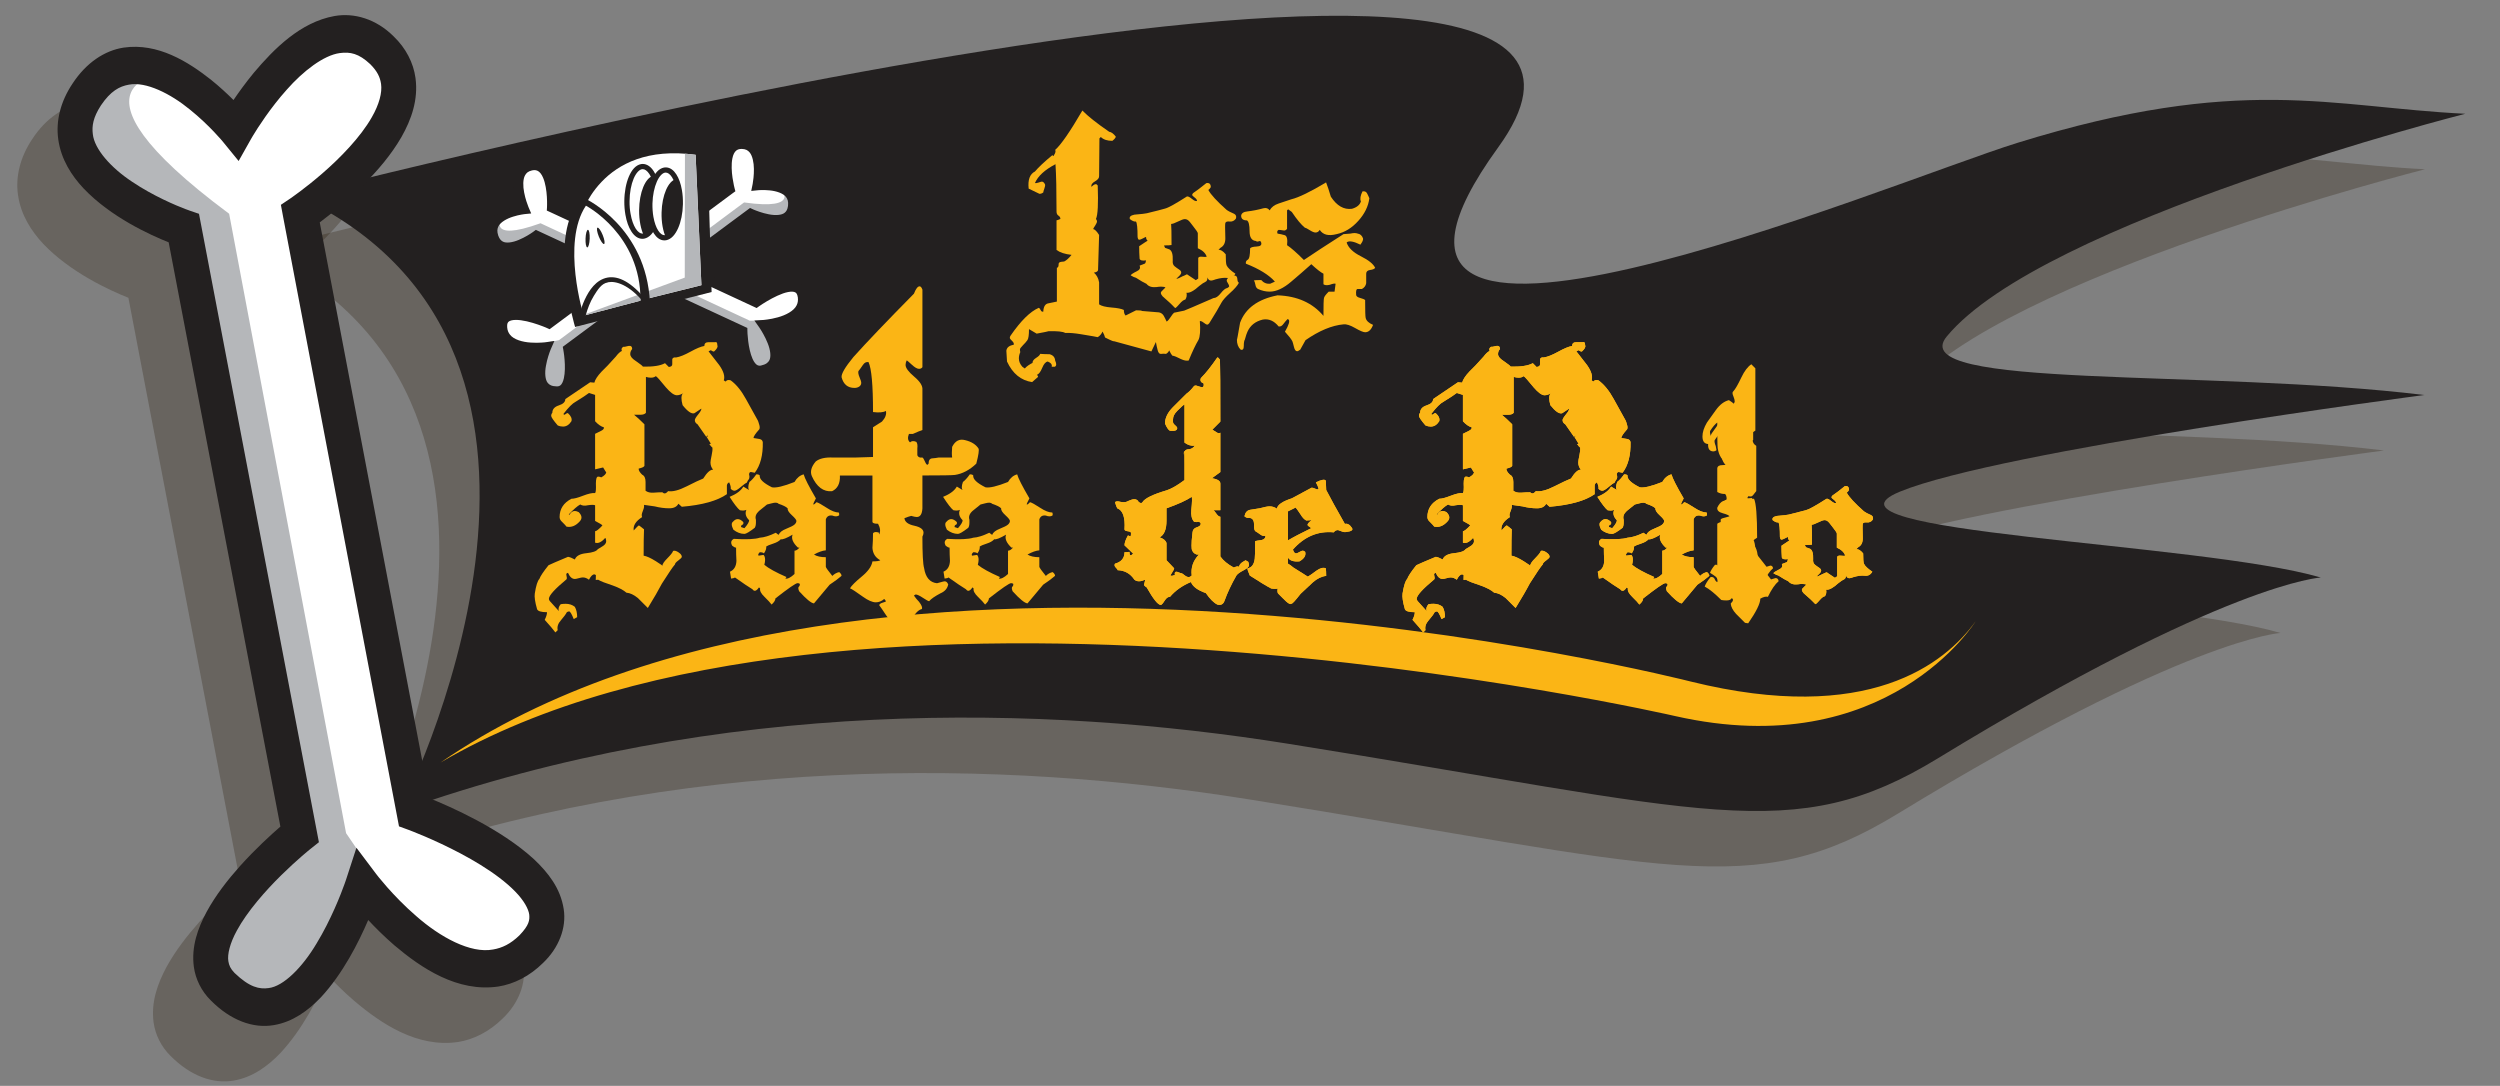 <?xml version="1.0" encoding="utf-8"?>
<!-- Generator: Adobe Illustrator 16.0.0, SVG Export Plug-In . SVG Version: 6.00 Build 0)  -->
<!DOCTYPE svg PUBLIC "-//W3C//DTD SVG 1.1//EN" "http://www.w3.org/Graphics/SVG/1.1/DTD/svg11.dtd">
<svg version="1.1" id="Layer_1" xmlns="http://www.w3.org/2000/svg" xmlns:xlink="http://www.w3.org/1999/xlink" x="0px" y="0px"
	 width="561.26px" height="243.779px" viewBox="2262.993 0 561.26 243.779" enable-background="new 2262.993 0 561.26 243.779"
	 xml:space="preserve">
<rect x="2262.993" y="0" width="561.26" height="243.779" fill="#808080" stroke="none"/>
<g>
	<path opacity="0.26" fill="#251600" d="M2320.625,56.354c0,0,322.088-83.099,269.68-10.823c-47.034,64.84,87.75,7.905,116.604-1.02
		c50.174-15.523,70.369-7.975,100.511-6.516c0,0-95.001,24.135-116.415,49.984c-9.917,11.966,58.534,7.24,107.207,13.156
		c0,0-95.373,12.496-117.739,21.704c-22.356,9.208,67.549,11.377,94.522,19.269c0,0-21.104,0.998-85.965,40.583
		c-32.639,19.923-51.297,11.84-146.006-3.289c-54.396-8.68-127.05-10.64-199.292,15.129
		C2343.733,194.531,2396.575,91.662,2320.625,56.354z"/>
	<path opacity="0.26" fill="#251600" d="M2270.232,31.232c3.073-4.72,7.237-7.446,11.471-8.093l0,0
		c7.71-1.124,14.496,3.193,19.585,7.189l0,0c1.982,1.593,3.71,3.198,5.088,4.573l0,0c1.195-1.768,2.74-3.908,4.559-6.12l0,0
		c4.5-5.333,10.455-11.363,18.088-12.729l0,0c4.387-0.782,9.338,0.604,13.309,4.575l0,0c2.747,2.64,4.443,5.939,4.906,9.324l0,0
		c0.654,4.868-0.938,9.355-3.16,13.263l0,0c-2.26,3.925-5.281,7.445-8.309,10.502l0,0c-3.836,3.838-7.695,6.912-10.041,8.663l0,0
		l24.619,129.264c4.688,1.891,15.985,6.822,23.49,13.721l0,0c3.178,3.009,5.951,6.504,6.673,11.173l0,0
		c0.658,4.229-1.115,8.731-4.627,12.077l0,0c-3.041,3.008-6.544,4.758-10.054,5.316l0,0c-9.157,1.348-17.279-4.121-23.332-9.252l0,0
		c-2.283-1.965-4.279-3.958-5.879-5.676l0,0c-2.158,5.031-5.723,12.086-10.631,17.35l0,0c-2.848,3-6.314,5.533-10.564,6.246l0,0
		c-4.64,0.799-9.708-1.076-14.135-5.539l0,0c-2.115-2.074-3.447-4.797-3.816-7.553l0,0c-0.596-4.506,0.886-8.626,2.875-12.357l0,0
		c2.033-3.734,4.75-7.194,7.473-10.247l0,0c3.472-3.878,6.979-7.058,9.086-8.885l0,0l-25.087-131.162
		c-4.084-1.631-12.932-5.616-19.11-12.097l0,0c-2.711-2.912-5.033-6.507-5.669-10.955l0,0c-0.011-0.034-0.011-0.067-0.017-0.098l0,0
		C2266.454,39.681,2267.525,35.255,2270.232,31.232L2270.232,31.232z M2321.378,60.457l2.089,3.551L2321.378,60.457L2321.378,60.457
		z"/>
	<path fill="#232020" d="M2329.667,43.896c0,0,322.099-83.095,269.679-10.819c-47.026,64.843,87.75,7.912,116.616-1.022
		c50.165-15.522,70.357-7.975,100.499-6.512c0,0-94.998,24.135-116.409,49.986c-9.918,11.97,58.533,7.235,107.203,13.154
		c0,0-95.372,12.498-117.731,21.697c-22.36,9.217,67.551,11.389,94.512,19.278c0,0-21.099,0.994-85.964,40.58
		c-32.632,19.923-51.299,11.84-146.006-3.281c-54.391-8.692-127.044-10.645-199.287,15.121
		C2352.778,182.079,2405.625,79.21,2329.667,43.896z"/>
	<g>
		<path fill="#FBB515" d="M2639.059,160.756c0,0-186.352-42.945-277.172,10.44c95.535-65.658,280.71-18.181,280.71-18.181
			c39.804,9.82,57.039-3.979,63.923-13.517C2706.52,139.499,2686.635,171.544,2639.059,160.756z"/>
		<path fill="#FBB515" d="M2543.228,126.126c0.118,0.283,0.172,0.537,0.172,0.771c0,0.343-0.415,0.73-1.241,1.152
			c-0.832,0.432-1.361,0.816-1.586,1.159c-1.15,2.002-2.033,3.889-2.661,5.656c-0.286,0.805-0.832,1.089-1.629,0.861
			c-0.802-0.399-1.663-1.261-2.567-2.57c-1.835-0.637-2.955-1.461-3.351-2.49c-1.937,0.805-3.515,1.915-4.716,3.343
			c-0.401-0.051-0.8,0.229-1.198,0.856c-0.401,0.631-0.685,0.946-0.856,0.946c-0.636,0-1.689-1.316-3.174-3.945
			c-0.228-0.114-0.428-0.286-0.602-0.514c0.174-0.687,0.254-1.086,0.254-1.2c-0.511,0.228-0.969,0.346-1.367,0.346
			c-0.406,0-0.743-0.118-1.029-0.346c-0.909-1.374-2.174-2.084-3.771-2.143c0-0.112-0.145-0.318-0.43-0.602
			c-0.287-0.281-0.34-0.569-0.166-0.858c1.426-0.396,2.137-1.254,2.137-2.57c0.286,0,0.658-0.026,1.115-0.083
			c0,0.855,0.262,1.003,0.771,0.426h0.091l-1.977-1.889c0-0.572,0.262-1.316,0.775-2.23c0.228,0.118,0.428,0.172,0.602,0.172
			c0.049-0.054,0.08-0.311,0.08-0.771c-0.059-0.171-0.313-0.284-0.772-0.343c-0.454-0.057-0.685-0.198-0.685-0.428
			c0.171-2.688-0.372-4.261-1.626-4.718c-0.12-0.171-0.286-0.632-0.511-1.37c0.225-0.229,0.625-0.257,1.195-0.085
			c0.569,0.112,1.029,0.112,1.369,0c0.348-0.172,0.775-0.345,1.289-0.521c0.57-0.163,1.027-0.052,1.372,0.35
			c0,0.172,0.115,0.284,0.345,0.343c0.225,0.168,0.429,0.143,0.597-0.086c0.517-0.86,2.316-1.743,5.403-2.657
			c1.088-0.345,2.422-1.121,4.032-2.313v-3.518c0-3.089-0.062-3.804-0.174-2.143c0.057-0.802,0.398-1.214,1.024-1.248
			c0.631-0.025,1.118-0.295,1.466-0.811c-0.744,0.114-1.522-0.115-2.316-0.686v-8.577c-0.235,0.116-0.772,0.6-1.634,1.461
			c-0.629,0.631-0.941,1.255-0.941,1.879v0.603c0,0.229,0.163,0.477,0.477,0.733c0.307,0.254,0.465,0.47,0.465,0.642
			c0,0.514-0.537,0.717-1.629,0.602c-0.342-0.174-0.714-0.714-1.113-1.631c0-1.257,0.6-2.482,1.801-3.688
			c0.965-0.969,1.969-1.972,3.006-3.001c0.511-0.339,1.078-0.909,1.712-1.717c0.174-0.167,0.449-0.167,0.854,0
			c0.401,0.117,0.684,0.203,0.86,0.262c0.398,0,0.544-0.288,0.426-0.861c-0.629-0.229-0.832-0.631-0.603-1.201
			c1.092-1.086,2.319-2.631,3.691-4.628c0.112-0.057,0.313,0.114,0.594,0.513c0.064,1.484,0.088,6.119,0.088,13.891l-1.794,1.806
			l0.938,0.597c0.343,0.23,0.626,0.257,0.855,0.085v8.832l-1.885,1.377c1.252,0.222,1.885,0.623,1.885,1.195v6.002h-1.54
			c0.117,0.058,0.332,0.315,0.645,0.772c0.311,0.455,0.615,0.686,0.896,0.686v8.919c0.629,0.917,1.632,1.743,3.004,2.487
			c0.401-0.168,0.689-0.26,0.861-0.26c0.229,0,0.337,0.092,0.337,0.26c-0.054-0.569,0.433-1.112,1.463-1.629L2543.228,126.126z
			 M2532.512,117.804c0.112-0.29,0.026-0.482-0.26-0.6c-0.056-0.059-0.26-0.059-0.599,0c-0.343,0-0.544-0.026-0.6-0.088
			c-0.516-0.573-0.719-1.458-0.604-2.659c0.174-1.712,0.201-2.686,0.089-2.915c-1.196,0.803-3.084,1.661-5.659,2.573v2.744
			c0,2-0.517,3.254-1.543,3.771c0.855,0.289,1.369,0.717,1.543,1.289v3.859l1.714,1.803c0.056,0.109-0.229,0.658-0.854,1.627
			c0.112,0,0.228,0.031,0.343,0.087c0.452-0.171,0.682-0.228,0.682-0.171c-0.115-0.517,0-0.773,0.345-0.773
			c0.115,0,0.303,0.06,0.56,0.17c0.257,0.114,0.441,0.171,0.557,0.171c0.109,0,0.339,0.146,0.687,0.433
			c0.34,0.284,0.655,0.425,0.941,0.425c0.23,0,0.455-0.114,0.686-0.341c-0.23-1.774,0.313-3.347,1.625-4.719h-0.51
			c-0.573-0.168-0.939-0.566-1.115-1.2c-0.055-0.396-0.055-1.048,0-1.974c0.059-0.571,0.112-1.159,0.176-1.756
			c0.046-0.602,0.354-0.984,0.891-1.159C2532.148,118.229,2532.445,118.03,2532.512,117.804z"/>
		<path fill="#FBB515" d="M2566.553,118.575c0.168,0.341-0.027,0.583-0.604,0.73c-0.569,0.143-1.025,0.186-1.372,0.127
			c-0.68-0.229-1.084-0.37-1.193-0.427c-0.403,0-0.719,0.169-0.948,0.509c-3.542-0.34-6.602,0.941-9.177,3.865
			c0.179,0.572,0.403,0.86,0.689,0.86c0.175,0,0.429-0.104,0.768-0.305c0.351-0.2,0.578-0.299,0.693-0.299
			c0.227,0,0.425,0.086,0.599,0.259c0.229,0.798-0.197,1.514-1.292,2.14c-1.316,0.117-2.172-0.174-2.564-0.856v1.37
			c0.339,0.174,0.738,0.46,1.195,0.858c0.974,0.631,2.063,1.318,3.261,2.055c0.224-0.108,0.885-0.567,1.971-1.367
			c0.802-0.572,1.481-0.735,2.063-0.514c0.05,0.339,0.087,0.915,0.087,1.714c-1.034,0.113-2.037,0.601-3.006,1.456l-2.749,2.575
			c-1.251,1.597-1.909,2.312-1.968,2.14c-0.23,0.398-0.886,0.029-1.975-1.118l-1.022-1.021c-0.229-0.171-0.286-0.578-0.173-1.204
			c-0.113,0.059-0.321,0.088-0.599,0.088c-0.231,0-0.517-0.029-0.862-0.088c-1.085-0.566-2.685-1.543-4.803-2.914
			c-0.398-0.912-0.567-1.456-0.514-1.627c0.915-0.112,1.463-0.829,1.629-2.146c0.062-0.345,0.083-1.658,0.083-3.944
			c0.18-0.06,0.66-0.145,1.465-0.254c0.57-0.121,0.859-0.434,0.859-0.949c-0.351,0.117-0.72,0.032-1.118-0.257
			c-0.628-0.455-0.977-0.685-1.026-0.685c-0.289-0.115-0.429-0.543-0.429-1.289v-0.343c0-0.971-0.401-1.454-1.206-1.454
			c-0.283,0.058-0.599-0.055-0.941-0.346c0.174-0.856,0.602-1.343,1.289-1.458c0.683-0.112,1.396-0.225,2.14-0.342
			c1.027-0.283,1.77-0.429,2.23-0.429c0.575,0,1.115,0.172,1.626,0.517c0.12-0.855,1.228-1.629,3.347-2.318l4.46-2.399
			c0.225,0,0.515,0.086,0.859,0.258c0.339,0.168,0.569,0.168,0.688,0c-0.063-0.347-0.261-0.828-0.603-1.459
			c1.313-0.625,2.058-0.743,2.231-0.34l0.087,2.058c0.909,1.77,2.31,4.316,4.196,7.627
			C2565.491,117.458,2566.034,117.776,2566.553,118.575z M2557.464,116.771l-1.2,0.089c-0.454-0.228-0.886-0.685-1.292-1.37
			c-0.57-0.863-0.942-1.374-1.107-1.545l-1.714,0.855v6.516c1.142-0.686,2.88-1.597,5.226-2.74
			c-0.228-0.175-0.443-0.331-0.645-0.475c-0.195-0.14-0.243-0.297-0.125-0.472C2556.775,117.346,2557.061,117.06,2557.464,116.771z"
			/>
		<path fill="#FBB515" d="M2629.058,99.282c0.057,2.915-0.54,5.207-1.791,6.858c-0.064,0-0.349-0.057-0.861-0.172
			c-0.29,0-0.439,0.206-0.439,0.596c0.067,0.175,0.091,0.348,0.091,0.522c0,0.111-0.023,0.259-0.091,0.424
			c-0.222,0.284-0.388,0.576-0.502,0.859c-0.292,0.118-0.744,0.443-1.369,0.99c-0.638,0.537-1.095,0.81-1.378,0.81
			c-0.286,0-0.569-0.144-0.858-0.427c0.059-0.347-0.054-0.828-0.34-1.459c-0.403,0.171-0.573,0.511-0.519,1.03v1.629
			c-2.116,1.486-5.488,2.431-10.12,2.829l-0.768-0.685c-0.349,0.685-1.03,1.027-2.06,1.027c-1.03,0-2.116-0.139-3.258-0.429
			c-0.286-0.059-1.08-0.171-2.405-0.339c0.06,0.339-0.01,0.756-0.205,1.237c-0.206,0.487-0.305,0.816-0.305,0.988
			c0,0.229,0.027,0.402,0.083,0.516c-1.426,0.912-2.055,1.912-1.88,3.001c0.685-0.746,1.048-1.116,1.111-1.116
			c0.115,0,0.257,0.084,0.431,0.255l0.765,0.604c-0.055,1.316-0.079,3.29-0.079,5.918c0.681,0.115,1.597,0.53,2.743,1.242
			c1.14,0.716,1.624,1.074,1.459,1.074c0-0.404,0.368-0.976,1.115-1.714c0.737-0.746,1.169-1.29,1.283-1.631
			c0.056-0.057,0.145-0.086,0.257-0.086c0.404,0,0.861,0.227,1.374,0.685c0.226,0.227,0.338,0.459,0.338,0.688
			c0,0.17-0.252,0.438-0.768,0.813c-0.52,0.372-0.773,0.672-0.773,0.901c-0.46,0.517-1.434,1.941-2.915,4.284
			c-0.738,1.432-1.802,3.258-3.172,5.488l-2.23-2.23c-0.918-0.744-1.769-1.143-2.576-1.201c-0.628-0.566-1.649-1.112-3.083-1.626
			c-1.6-0.517-2.683-0.94-3.261-1.286c-0.283,0.06-0.487,0.06-0.594,0c0.056,0.174,0.086-0.171,0.086-1.027
			c-0.12-0.115-0.233-0.174-0.346-0.174c-0.403,0-0.803,0.403-1.2,1.201c-0.457-0.342-0.914-0.517-1.372-0.517
			c-0.229,0-0.543,0.057-0.949,0.175c-0.396,0.115-0.677,0.171-0.856,0.171c-0.623,0-1.142-0.461-1.54-1.373
			c-0.345,0.057-0.455,0.258-0.345,0.601c0.057,0.227,0.088,0.402,0.088,0.518c0,0.17-0.031,0.281-0.088,0.34
			c-2.625,2.174-3.943,3.633-3.943,4.376c0,0.171,0.073,0.343,0.218,0.511c0.142,0.177,0.813,0.912,2.013,2.23
			c-0.173-0.513-0.028-1.029,0.432-1.545c0.398-0.057,0.772-0.082,1.115-0.082c0.794,0,1.481,0.228,2.051,0.683
			c0.348,0.626,0.522,1.398,0.522,2.319l-0.773,0.425c-0.459-1.145-0.806-1.718-1.027-1.718c-0.174,0-0.342,0.063-0.519,0.177
			c-0.229,0.455-0.677,1.055-1.329,1.801c-0.653,0.737-0.894,1.486-0.73,2.23l-0.511,0.511c-0.458-0.629-1.26-1.567-2.401-2.829
			c0.342-0.686,0.519-1.258,0.519-1.713c-1.318,0-2.064-0.232-2.23-0.689c-0.463-1.598-0.631-2.773-0.523-3.515
			c0.293-1.768,0.633-2.858,1.043-3.257c0.224-0.627,0.9-1.659,2.048-3.084c0.457-0.233,1.916-0.861,4.373-1.888
			c0.398,0.055,0.917,0.254,1.54,0.599c0.295-0.8,1.146-1.272,2.572-1.413c1.427-0.146,2.288-0.446,2.579-0.905
			c0.056-0.049,0.385-0.258,0.983-0.599c0.597-0.343,0.902-0.744,0.902-1.199c0-0.112-0.032-0.313-0.091-0.604l-0.166-0.083
			c-0.808,0.918-1.549,1.26-2.228,1.029v-2.572c0.28,0,0.824-0.428,1.631-1.287c0-0.115-0.548-0.46-1.631-1.025v-3.518
			c-0.292-0.118-0.829-0.118-1.638,0c-0.679,0.171-1.252,0.112-1.706-0.171c-0.637,0.342-1.484,1.085-2.575,2.229l0.169,0.084
			c0.288-0.573,0.689-0.856,1.197-0.856c0.228,0,0.522,0.083,0.856,0.26c0.748,0.74,0.832,1.428,0.26,2.054
			c-0.909,1.027-1.91,1.429-3.001,1.198c-0.11-0.171-0.423-0.514-0.939-1.024c-0.406-0.345-0.604-0.714-0.604-1.115
			c0-1.826,0.886-3.204,2.662-4.113c0.566,0,1.44-0.228,2.612-0.69c1.174-0.452,2.072-0.655,2.707-0.599
			c0.171-0.172,0.229-0.891,0.171-2.146c0-1.03,0.168-1.54,0.508-1.54c0.231,0,0.458,0.054,0.688,0.174
			c0.743-0.401,1.118-0.805,1.118-1.206c0,0.115-0.23-0.228-0.688-1.024l-1.797,0.425v-7.975l1.366-0.683
			c0.454-0.232,0.661-0.483,0.604-0.773c-0.634-0.171-1.292-0.628-1.971-1.372v-5.912l-1.375-0.434
			c-0.512,0.401-1.515,1.059-2.998,1.974c-0.688,0.343-1.603,1.254-2.747,2.744c0.062,0.114,0.142,0.176,0.26,0.176
			c0.111-0.062,0.241-0.149,0.386-0.262c0.142-0.115,0.27-0.142,0.382-0.088c0.685,0.629,0.944,1.232,0.773,1.802
			c-0.512,0.8-1.14,1.201-1.895,1.201c-0.393,0-0.791-0.083-1.195-0.262c-0.969-1.14-1.455-1.856-1.455-2.138
			c0-0.288,0.08-0.516,0.257-0.691c0-0.792,0.487-1.354,1.457-1.666c0.975-0.311,1.461-0.792,1.461-1.418
			c1.257-0.855,3.112-2.11,5.576-3.774l0.938,0.086c0.175-0.685,0.715-1.514,1.627-2.486c0.742-0.688,1.802-1.801,3.172-3.344
			c0.513-0.686,0.976-1.112,1.374-1.287c-0.167-0.401-0.056-0.714,0.341-0.943c0.114,0.056,0.488,0,1.117-0.175
			c0.569-0.106,0.859,0.123,0.859,0.686c-0.29,0.35-0.432,0.717-0.432,1.12c0,0.514,0.406,1.027,1.196,1.538
			c1.089,0.746,1.634,1.18,1.634,1.294c2.286,0.052,3.944-0.2,4.974-0.774l0.856,0.857c0.515-0.061,0.775-0.256,0.775-0.602v-1.115
			c0.055-0.342,0.34-0.483,0.851-0.427c0.805-0.115,1.874-0.542,3.224-1.284c1.342-0.744,2.383-1.17,3.122-1.293
			c0-0.564,0.322-0.851,0.951-0.851h1.451c0.343-0.114,0.518,0.113,0.518,0.68c0.173,0.346-0.057,0.806-0.688,1.375
			c-0.115,0.114-0.372,0.026-0.773-0.257l-0.508,0.257c0.796,1.03,1.601,2.06,2.401,3.086c0.967,1.37,1.313,2.514,1.023,3.429
			c0.226,0.172,0.37,0.26,0.437,0.26c0.222-0.34,0.596-0.428,1.107-0.26c1.256,0.918,2.401,2.319,3.432,4.205l2.658,4.801
			c0.053,0.062,0.163,0.403,0.339,1.029c0.118,0.401,0.118,0.715,0,0.942c-0.917,1.029-1.34,1.689-1.283,1.973
			c0.455,0.06,0.901,0.132,1.328,0.217C2628.761,98.643,2629.004,98.881,2629.058,99.282z M2617.917,105.453
			c-0.401-0.453-0.596-1.001-0.596-1.624c0-0.286,0.077-0.816,0.253-1.586c0.171-0.775,0.226-1.358,0.171-1.76
			c-0.114-0.054-0.347-0.313-0.685-0.773c0.167-0.054,0.283-0.085,0.338-0.085l-0.939-1.543c0.225,0,0.286-0.115,0.168-0.347
			l-0.25,0.347l-1.972-2.831c-0.406-0.227-0.607-0.539-0.607-0.94c0-0.226,0.26-0.661,0.773-1.287
			c0.519-0.628,0.744-1.06,0.692-1.289l-1.548,1.03c-0.626,0.229-1.515-0.369-2.659-1.801c-0.176-0.627-0.257-1.171-0.257-1.628
			c0-0.628,0.198-1.029,0.6-1.198c-0.583,0.398-1.116,0.6-1.635,0.6c-0.625,0-1.452-0.6-2.484-1.801
			c-1.198-1.492-1.938-2.318-2.226-2.493c-0.288,0.233-0.662,0.349-1.114,0.349c-0.343,0-0.714-0.063-1.118-0.174v8.059
			c-0.225,0.288-0.655,0.438-1.282,0.438h-1.374c0.57,0.453,1.341,1.17,2.322,2.137v9.348c-0.124,0.228-0.549,0.431-1.293,0.6
			c-0.063,0.342,0.193,0.805,0.769,1.366c0.524,0.229,0.776,0.781,0.776,1.632v1.974c0.456,0.345,1.053,0.487,1.802,0.434
			c0.679-0.059,1.337-0.089,1.972-0.089c0.165,0.172,0.339,0.257,0.51,0.257c0.228,0,0.487-0.168,0.773-0.513
			c1.03,0.168,2.415-0.188,4.158-1.073c1.745-0.885,2.988-1.468,3.732-1.757C2616.547,106.057,2617.283,105.401,2617.917,105.453z"
			/>
		<path fill="#FBB515" d="M2646.729,129.295c-0.572,0.515-1.461,1.172-2.661,1.972l-3.517,4.199
			c-0.626-0.06-1.744-0.972-3.346-2.739c-0.113-0.288-0.171-0.517-0.171-0.692c0-0.169,0.058-0.297,0.171-0.383
			c0.117-0.088,0.176-0.27,0.176-0.556c-0.115-0.113-0.289-0.175-0.514-0.175c-0.406,0-2.057,1.146-4.978,3.427
			c0,0.403-0.28,0.866-0.855,1.378c-0.286-0.399-0.814-0.975-1.586-1.718c-0.77-0.74-1.107-1.372-0.986-1.886l-0.264-0.257
			c-0.565,0.861-1.051,1.001-1.452,0.429c-0.86-0.517-2.171-1.399-3.94-2.659c-0.06,0.118-0.345,0.201-0.859,0.261
			c-0.169-1.084-0.259-1.6-0.259-1.545c0.914-0.397,1.404-1.203,1.456-2.404c-0.052-0.971-0.084-1.968-0.084-3
			c-0.231,0-0.515-0.145-0.854-0.422c-0.401-0.691-0.289-1.209,0.339-1.55c2.802,0.175,4.745,0.089,5.837-0.259
			c0.962-0.054,2.169-0.428,3.594-1.112c0.401,0.342,0.631,0.486,0.69,0.428c0.165-0.517,0.725-0.952,1.669-1.327
			c0.939-0.374,1.554-0.687,1.849-0.943c0.277-0.259,0.427-0.53,0.427-0.813c0-0.233-0.348-0.662-1.035-1.29
			c-0.682-0.629-0.995-1.142-0.943-1.543c-0.34-0.343-1.022-0.685-2.055-1.027c-0.232-0.286-0.742-0.315-1.543-0.089l-1.03,0.261
			c-0.739,0.572-1.345,1.059-1.806,1.457c-0.679,0.632-0.908,1.284-0.679,1.971v0.597c0,0.52-0.088,0.917-0.253,1.203
			c-1.21,0.916-1.977,1.369-2.319,1.369c-0.853,0-1.69-0.31-2.486-0.94c-0.464-0.915-0.487-1.512-0.089-1.8
			c0.688-0.798,1.459-0.771,2.316,0.088c0.059,0.343-0.014,0.54-0.22,0.6c-0.192,0.055-0.295,0.227-0.295,0.518
			c0.172,0.052,0.429,0.138,0.773,0.254c0.744-0.86,1.086-1.459,1.019-1.805c-0.732-0.738-0.931-1.511-0.594-2.313
			c-0.337,0.169-0.824,0.204-1.457,0.086c-0.511-0.398-1.284-1.398-2.308-3.001c1.536-0.628,2.566-1.401,3.081-2.312l1.277,0.771
			c-0.104-0.169-0.157-0.372-0.157-0.605c0-0.339,0.077-0.737,0.248-1.2c0.466-0.34,0.979-0.909,1.549-1.711
			c0.396,0,0.658,0.079,0.776,0.254c-0.118,0.802,0.797,1.689,2.736,2.657c0.914,0.175,2.604-0.221,5.065-1.2
			c0.508-0.909,1.197-1.481,2.058-1.711c0.226,0.86,1.137,2.655,2.74,5.399c-0.404,0.744-0.601,1.203-0.601,1.375
			c0.17,0,0.327-0.089,0.472-0.261c0.137-0.168,0.243-0.254,0.305-0.254c0.396,0.113,1.134,0.527,2.221,1.241
			c1.091,0.72,2.003,1.072,2.746,1.072c0.058,0.057,0.092,0.257,0.092,0.6c-0.178,0.174-0.434,0.257-0.771,0.257
			c-0.231,0-0.495-0.06-0.773-0.174c-0.748-0.112-1.234,0.174-1.459,0.86v6.946c-0.747,0.06-1.631,0.375-2.661,0.941
			c0.629,0.409,1.516,0.602,2.661,0.602v2.148c0,0.168,0.485,0.855,1.459,2.056c0.453-0.457,0.964-0.743,1.545-0.86
			C2646.611,128.777,2646.783,129.067,2646.729,129.295z M2637.292,122.946h-0.341c-1.143-1.086-1.549-2.06-1.204-2.915
			c-1.366,0.802-2.254,1.146-2.655,1.032c-0.342,0.396-0.92,0.732-1.712,0.984c-0.808,0.257-1.318,0.477-1.548,0.643
			c0.056,0.459-0.117,0.976-0.512,1.55c-0.17-0.177-0.491-0.262-0.938-0.262c-0.348,0.343-0.434,0.6-0.271,0.772l1.124-0.173
			c0.229,0.229,0.338,0.601,0.338,1.114c0,0.284-0.058,0.664-0.171,1.118c0.974,0.801,2.63,1.71,4.978,2.738l-0.259,0.347
			c0.511,0.111,1.201-0.231,2.063-1.03v-5.229C2636.518,123.637,2636.892,123.407,2637.292,122.946z"/>
		<path fill="#FBB515" d="M2661.051,127.581c-0.696,0.567-1.38,1.57-2.065,2.998c-0.342-0.112-0.825,0-1.457,0.342
			c0,0.915-0.769,2.488-2.311,4.717l-0.6-0.082l-1.723-1.713c-0.625-0.688-0.971-1.346-1.021-1.978
			c0.284-0.286,0.429-0.514,0.429-0.682c0-0.117-0.032-0.201-0.086-0.263l-0.175-0.086c-0.117,0.29-0.459,0.432-1.023,0.432
			c-0.289,0-0.607-0.027-0.95-0.083c-1.26-1.259-2.313-2.116-3.169-2.576c0.166-0.513,0.541-1.114,1.11-1.797
			c0.404-0.12,0.684,0.057,0.863,0.511c0.11,0.228,0.258,0.369,0.423,0.431c0.121-0.171,0.046-0.559-0.209-1.157
			c-0.262-0.602-0.394-0.987-0.394-1.159c0-0.283,0.207-0.537,0.603-0.77v-8.064c0.121-0.168,0.574-0.341,1.375-0.513
			c0.8-0.174,1.142-0.46,1.03-0.858c-0.118-0.23-0.558-0.441-1.327-0.646c-0.773-0.197-1.135-0.553-1.078-1.069
			c0.286-0.631,0.66-1.059,1.115-1.283c0.343,0,0.573-0.118,0.688-0.348c0-0.511-0.114-0.859-0.345-1.024
			c-0.457,0.054-0.942-0.063-1.458-0.346v-4.546c0.064-0.401,0.389-0.6,0.99-0.6c0.599,0,0.933-0.142,0.986-0.425
			c-1.027-0.398-1.658-1.345-1.888-2.83c-0.057-0.513-0.089-2.146-0.089-4.887c-0.396,0.285-0.853,0.827-1.364,1.626
			c-0.063,0.286,0.026,0.717,0.252,1.287l0.171,0.941c-0.23,0.174-0.455,0.26-0.68,0.26c-0.808,0-1.209-0.487-1.209-1.458
			c0-0.799,0.284-1.685,0.856-2.656c0.06-0.058,0.636-0.862,1.72-2.4c0.743-1.03,1.575-1.659,2.484-1.889
			c0.806,0.514,1.092,0.772,0.861,0.772c0.174-0.229,0.257-0.401,0.257-0.518c0-0.229-0.074-0.517-0.212-0.857
			c-0.142-0.342-0.216-0.602-0.216-0.772c0-0.115,0.054-0.219,0.171-0.339c0.342-0.341,0.855-1.23,1.543-2.662
			c0.57-1.197,1.201-2.021,1.886-2.487l0.772,0.771V98.77l-2.229,1.451c0.341,0.464,0.653,0.602,0.943,0.437
			c0.111-0.057,0.368-0.086,0.767-0.086c0,0.455,0.229,0.821,0.689,1.113v8.66c-0.171,0.227-0.374,0.488-0.596,0.77
			c-0.236,0.281-0.52,0.342-0.86,0.171c-0.236,0.229-0.29,0.401-0.172,0.519l0.086,0.081c0.283,0,0.655-0.027,1.107-0.081
			c0.403,0.798,0.605,3.284,0.605,7.457c-0.742,0.458-1.114,0.803-1.114,1.027c0,0.168,0.029,0.286,0.086,0.342
			c0.799,0.06,1.198,1.203,1.198,3.434l2.492,3.176l0.854-0.263C2660.794,126.977,2660.987,127.178,2661.051,127.581z"/>
		<path fill="#FBB515" d="M2683.337,128.351c-0.401,0.688-0.952,0.987-1.669,0.902c-0.717-0.092-1.559,0.013-2.53,0.296
			c-0.46,0.177-0.775,0.261-0.947,0.261c-0.396,0-0.654-0.228-0.767-0.686c0,0.511-0.147,0.829-0.431,0.941
			c-0.284,0.116-0.715,0.401-1.281,0.855c-1.204,1.089-2.118,1.576-2.747,1.459c0.109,0.576,0.024,1.062-0.256,1.463
			c-0.343,0.056-0.741,0.357-1.198,0.895c-0.469,0.544-0.775,0.844-0.95,0.9c-0.513-0.565-1.399-1.4-2.656-2.482
			c-0.406-0.46-0.486-0.805-0.259-1.033l0.861-0.855c-0.174-0.115-0.489-0.171-0.947-0.171c-0.286,0-0.604,0.029-0.933,0.088
			c-0.979,0.109-1.693-0.117-2.15-0.687c-0.516-0.231-1.26-0.661-2.23-1.289c-0.281-0.057-0.658-0.227-1.118-0.517
			c0.059-0.171,0.487-0.452,1.291-0.854c0.63-0.289,0.832-0.69,0.603-1.2c0.107-0.057,0.483-0.204,1.104-0.431
			c0.117-0.055,0.205-0.284,0.265-0.683c-0.808,0.115-1.262,0-1.369-0.346c-0.059-0.857-0.088-1.746-0.088-2.654l1.802-1.209
			c-0.234-0.113-0.345-0.37-0.345-0.766c-0.06,0-0.272,0.099-0.643,0.291c-0.37,0.207-0.645,0.309-0.814,0.309
			c-0.172,0-0.29-0.204-0.348-0.6c0-1.889-0.115-2.978-0.34-3.266c-0.345,0.062-0.776-0.106-1.289-0.514
			c-0.163-0.452,0.147-0.77,0.944-0.938c0.631-0.062,1.228-0.115,1.802-0.174c0.573-0.056,1.146-0.169,1.715-0.343
			c0.973-0.228,1.976-0.486,3.001-0.772c0.685-0.169,2.23-1.027,4.632-2.567c0.229-0.06,0.577,0.111,1.069,0.513
			c0.487,0.396,0.844,0.541,1.073,0.429c0-0.23-0.175-0.474-0.517-0.733c-0.339-0.256-0.511-0.436-0.511-0.556
			c0-0.054,0.057-0.172,0.172-0.343c0.681-0.452,1.629-1.168,2.826-2.145c0.631-0.114,0.939,0.174,0.939,0.861
			c-0.113,0.229-0.284,0.425-0.512,0.602c0.512,0.971,1.803,2.37,3.862,4.196c0.284,0.229,0.829,0.516,1.627,0.858
			c0.395,0.23,0.518,0.569,0.347,1.029c-0.347,0.458-0.786,0.658-1.331,0.597c-0.547-0.054-0.851,0.062-0.905,0.345
			c-0.056,0.175-0.056,1.175,0,3.001c0.055,1.092-0.28,1.829-1.023,2.23l-0.431,0.429c0.463-0.049,0.974,0.259,1.545,0.951
			c0,1.252,0.055,2.022,0.172,2.309C2681.684,127.067,2682.316,127.664,2683.337,128.351z M2673.736,117.458
			c-0.348-0.457-0.714-0.688-1.115-0.688c-0.286,0-0.773,0.178-1.46,0.514c-0.683,0.345-1.169,0.52-1.455,0.52
			c0.059,0.456,0.086,1.941,0.086,4.458c-0.229,0.059-0.744,0.086-1.549,0.086c-0.054,0,0,0.177,0.177,0.513l0.943,0.343
			c0.509,0.291,0.738,1.059,0.686,2.321c-0.057,0.567,0.072,0.981,0.388,1.243c0.313,0.252,0.622,0.482,0.941,0.685
			c0.312,0.195,0.47,0.413,0.47,0.643c0,0.227-0.168,0.501-0.513,0.813c-0.338,0.316-0.514,0.501-0.514,0.555
			c0.283-0.054,0.738-0.254,1.372-0.597c0.056,0,0.254-0.088,0.599-0.258c0.174-0.173,0.372-0.142,0.597,0.084
			c0.46,0.29,0.979,0.631,1.552,1.034l0.51-0.347v-4.37c0.113-0.229,0.399-0.315,0.854-0.258c0.46,0.057,0.775,0.057,0.946,0
			c-0.229-0.742-0.857-1.344-1.885-1.805v-3.169c0-0.174-0.346-0.688-1.026-1.549L2673.736,117.458z"/>
		<g>
			<path fill="#FBB515" d="M2541.134,63.479c-0.311,0.629-0.974,1.385-1.963,2.271c-0.986,0.89-1.64,1.621-1.953,2.19
				c-0.521,0.993-1.438,2.535-2.735,4.616c-0.166,0.215-0.318,0.318-0.471,0.318c-0.166,0-0.42-0.145-0.791-0.434
				c-0.364-0.288-0.65-0.4-0.859-0.353c0.16,2.094,0.054,3.501-0.311,4.229c-0.623,1.044-1.355,2.581-2.192,4.621
				c-0.474,0.099-1.046,0-1.72-0.315c-0.894-0.469-1.541-0.729-1.955-0.784c-0.158-0.154-0.396-0.545-0.707-1.179
				c-0.111,0.318-0.342,0.58-0.705,0.789c-0.364-0.057-0.725-0.057-1.102,0c-0.361,0.051-0.618-0.219-0.775-0.826
				c-0.161-0.6-0.292-1.209-0.396-1.838l-1.011,2.113l-8.3-2.268c-0.262,0-0.642-0.132-1.137-0.388
				c-0.5-0.266-0.823-0.418-0.973-0.475c-0.059-0.31-0.236-0.759-0.551-1.331c-0.266,0.572-0.629,0.991-1.092,1.257
				c-0.163-0.051-1.363-0.266-3.605-0.631c-1.514-0.261-2.744-0.365-3.686-0.309c-0.516-0.317-1.775-0.446-3.754-0.391
				c-0.102,0.052-0.99,0.233-2.662,0.543l-1.72-1.015c0,1.302-0.114,2.123-0.353,2.468c-0.235,0.339-0.575,0.727-1.021,1.169
				c-0.441,0.449-0.658,0.746-0.658,0.901c0,0.211,0.023,0.417,0.075,0.631c-0.209,0.465-0.315,0.934-0.315,1.406
				c0,0.678,0.264,1.3,0.783,1.878l0.549,0.388c0.366-0.465,1.043-0.937,2.037-1.406l-0.315,0.152c0-0.415,0.278-0.795,0.821-1.132
				c0.545-0.339,0.851-0.636,0.9-0.898c0.733,0.051,1.434,0.077,2.111,0.077c0.786,0.208,1.203,0.683,1.257,1.412
				c0.157,0.364,0.235,0.647,0.235,0.858c0,0.263-0.107,0.441-0.313,0.549h-0.708c0.158-0.468-0.131-0.866-0.864-1.175
				c-0.463,0.049-0.886,0.521-1.249,1.41c-0.363,0.883-0.757,1.409-1.168,1.564c0.149,0.208,0.234,0.36,0.234,0.471l-1.337,1.172
				c-2.503-0.364-4.378-1.904-5.636-4.617l-0.149-2.428c0.097-0.73,0.653-1.169,1.646-1.329c0.099-0.26-0.017-0.546-0.354-0.862
				c-0.346-0.309-0.514-0.547-0.514-0.705c0-0.152,0.054-0.313,0.158-0.471c2.297-3.335,4.404-5.424,6.336-6.261
				c0.157,0.05,0.299,0.225,0.43,0.508c0.135,0.286,0.327,0.409,0.589,0.354c0.048-1.146,0.444-1.773,1.175-1.878
				c0.313-0.051,0.631-0.12,0.938-0.195c0.321-0.075,0.627-0.142,0.939-0.195v-7.593c0.262,0,0.396-0.283,0.396-0.864
				c0-0.256,0.194-0.412,0.582-0.468c0.394-0.051,0.615-0.074,0.669-0.074c0.517-0.268,1.069-0.763,1.64-1.488
				c-1.463-0.158-2.581-0.521-3.365-1.096v-6.66c0.109,0,0.391-0.099,0.867-0.308c0-0.315-0.15-0.564-0.436-0.743
				c-0.289-0.187-0.432-0.484-0.432-0.902c0-4.696-0.074-8.248-0.234-10.646c-2.396,1.254-3.938,2.661-4.613,4.228
				c0.205,0.05,0.494,0.014,0.855-0.12c0.371-0.128,0.602-0.195,0.703-0.195c0.265,0,0.5,0.211,0.711,0.628
				c0.049,0.206,0,0.522-0.158,0.941c-0.154,0.415-0.237,0.703-0.237,0.854c-0.262,0.214-0.546,0.318-0.861,0.318l-2.425-1.171
				c-0.212-1.984,0.264-3.263,1.412-3.843c0.783-0.933,2.082-2.159,3.91-3.669l0.234,0.23c0.315-0.468,0.469-0.835,0.469-1.094
				c0-0.161-0.021-0.266-0.075-0.316c1.305-1.145,3.341-4.091,6.11-8.842c1.196,1.251,3.21,2.841,6.018,4.771
				c0.477,0.056,0.969,0.42,1.493,1.099c-0.051,0.259-0.313,0.573-0.78,0.938c-1.148,0-2.012-0.288-2.587-0.863l-0.313,0.313
				l-0.074,8.379c0.051,0.468-0.254,0.885-0.898,1.249c-0.658,0.367-0.929,0.781-0.824,1.251c0.52-0.521,0.91-0.705,1.177-0.545
				l0.235,0.238c0.15,4.119,0.024,6.625-0.398,7.512c0.163,0.209,0.235,0.391,0.235,0.543c0,0.211-0.131,0.508-0.388,0.907
				c-0.265,0.391-0.417,0.664-0.477,0.818c0.367,0.053,0.816,0.497,1.338,1.334l-0.236,7.829c0,0.308-0.31,0.516-0.936,0.624
				c0.626,0.516,1.012,1.256,1.172,2.192v4.929c0.516,0.367,1.449,0.6,2.775,0.707c1.332,0.102,2.256,0.283,2.781,0.549
				c0,0.577,0.127,0.989,0.392,1.248l2.349-1.168c0.836,0,1.272,0.048,1.326,0.149c0.891,0.054,2.166,0.158,3.835,0.315
				c0.466,0.106,0.829,0.367,1.06,0.78c0.234,0.42,0.43,0.812,0.585,1.175v0.083c0.157,0.051,0.441-0.235,0.864-0.863
				c0.414-0.629,0.705-0.993,0.854-1.098c0.679-0.152,1.441-0.313,2.278-0.47c0.308-0.102,2.503-1.041,6.574-2.819
				c0.523,0,1.066-0.362,1.642-1.094c0.575-0.727,1.069-1.121,1.49-1.174c0.254-0.155,0.39-0.286,0.39-0.391
				c0-0.155-0.096-0.379-0.275-0.666c-0.185-0.286-0.272-0.482-0.272-0.586c0-0.208,0.099-0.417,0.308-0.625
				c0.629-0.367,1.097-0.551,1.417-0.551c0.103,0,0.177,0.027,0.23,0.081c0.257,0.055,0.406,0.302,0.434,0.743
				C2540.808,63.102,2540.92,63.372,2541.134,63.479z"/>
			<path fill="#FBB515" d="M2540.348,61.454c-0.418,0.723-1.014,1.039-1.769,0.95c-0.757-0.093-1.645,0.014-2.674,0.313
				c-0.486,0.184-0.821,0.275-1.003,0.275c-0.42,0-0.695-0.24-0.818-0.722c0,0.543-0.147,0.875-0.457,0.996
				c-0.303,0.119-0.755,0.427-1.361,0.909c-1.266,1.149-2.236,1.664-2.899,1.543c0.118,0.604,0.029,1.12-0.271,1.54
				c-0.369,0.062-0.791,0.38-1.275,0.955c-0.487,0.578-0.815,0.894-0.998,0.952c-0.543-0.602-1.484-1.487-2.813-2.631
				c-0.424-0.482-0.517-0.846-0.276-1.087l0.909-0.912c-0.179-0.115-0.516-0.182-0.998-0.182c-0.299,0-0.633,0.032-0.996,0.094
				c-1.033,0.12-1.793-0.124-2.271-0.729c-0.543-0.242-1.329-0.691-2.359-1.36c-0.307-0.062-0.697-0.241-1.184-0.541
				c0.063-0.184,0.514-0.491,1.363-0.911c0.672-0.305,0.877-0.727,0.639-1.271c0.119-0.057,0.509-0.214,1.178-0.458
				c0.117-0.059,0.208-0.3,0.272-0.722c-0.849,0.124-1.331,0-1.45-0.367c-0.061-0.907-0.096-1.843-0.096-2.813l1.91-1.268
				c-0.241-0.125-0.364-0.396-0.364-0.821c-0.064,0-0.289,0.11-0.682,0.321c-0.396,0.214-0.677,0.319-0.864,0.319
				c-0.18,0-0.302-0.214-0.358-0.64c0-1.998-0.122-3.145-0.364-3.455c-0.366,0.067-0.815-0.115-1.363-0.543
				c-0.182-0.483,0.15-0.816,0.997-0.995c0.663-0.062,1.304-0.125,1.905-0.182c0.611-0.06,1.214-0.185,1.818-0.364
				c1.032-0.241,2.086-0.516,3.174-0.821c0.733-0.178,2.367-1.08,4.908-2.719c0.24-0.06,0.62,0.122,1.132,0.545
				c0.516,0.42,0.896,0.574,1.137,0.451c0-0.238-0.18-0.502-0.544-0.767c-0.363-0.276-0.545-0.471-0.545-0.593
				c0-0.057,0.063-0.18,0.182-0.37c0.728-0.479,1.725-1.235,2.993-2.262c0.671-0.12,1.005,0.182,1.005,0.904
				c-0.131,0.243-0.31,0.455-0.548,0.636c0.548,1.035,1.909,2.514,4.086,4.45c0.303,0.242,0.875,0.546,1.726,0.91
				c0.423,0.24,0.54,0.605,0.364,1.091c-0.364,0.481-0.835,0.696-1.407,0.629c-0.575-0.056-0.896,0.067-0.96,0.367
				c-0.062,0.182-0.062,1.24,0,3.179c0.064,1.15-0.3,1.942-1.089,2.359l-0.449,0.453c0.479-0.06,1.027,0.274,1.634,1.003
				c0,1.329,0.06,2.147,0.182,2.447C2538.591,60.085,2539.259,60.725,2540.348,61.454z M2530.185,49.917
				c-0.364-0.485-0.754-0.729-1.185-0.729c-0.301,0-0.816,0.185-1.535,0.543c-0.73,0.367-1.25,0.548-1.551,0.548
				c0.061,0.487,0.096,2.06,0.096,4.728c-0.244,0.056-0.787,0.089-1.64,0.089c-0.06,0,0,0.179,0.179,0.54l1,0.364
				c0.544,0.302,0.787,1.123,0.73,2.455c-0.064,0.605,0.072,1.038,0.406,1.313c0.335,0.276,0.669,0.516,0.998,0.725
				c0.334,0.213,0.5,0.443,0.5,0.684c0,0.237-0.182,0.532-0.543,0.866c-0.363,0.324-0.545,0.53-0.545,0.586
				c0.305-0.057,0.783-0.273,1.452-0.634c0.062,0,0.275-0.094,0.637-0.276c0.182-0.179,0.391-0.146,0.636,0.096
				c0.481,0.3,1.024,0.661,1.632,1.083L2532,62.54v-4.632c0.118-0.24,0.421-0.329,0.899-0.268c0.486,0.059,0.823,0.059,1.003,0
				c-0.244-0.792-0.904-1.428-1.995-1.91v-3.359c0-0.187-0.361-0.727-1.089-1.636L2530.185,49.917z"/>
			<path fill="#FBB515" d="M2571.723,60.135c-0.163,0.236-0.533,0.401-1.124,0.476c-0.594,0.084-0.889,0.358-0.889,0.835
				c0,0.703,0,1.418,0,2.128c-0.085,0.554-0.395,0.987-0.95,1.303c-0.313,0-0.633,0-0.951,0c-0.313,0-0.435,0.436-0.357,1.303
				c0,0.315,0.306,0.554,0.896,0.71c0.592,0.161,0.969,0.313,1.123,0.477c0,2.368,0.032,3.709,0.123,4.024
				c0.151,0.629,0.709,1.146,1.653,1.541c-0.399,1.1-0.992,1.658-1.776,1.658c-0.395,0-1.149-0.313-2.251-0.948
				c-1.103-0.635-1.969-0.907-2.603-0.827c-2.602,0.235-5.453,1.417-8.532,3.554c-0.235,0.395-0.634,1.105-1.182,2.124
				c-0.319,0.244-0.551,0.358-0.71,0.358c-0.313,0-0.558-0.332-0.713-1.005c-0.158-0.669-0.278-1.083-0.353-1.241
				c-0.238-0.477-0.795-1.185-1.661-2.138c0.866-1.497,1.145-2.407,0.828-2.723l-0.234-0.117c-0.318,0.317-0.629,0.689-0.955,1.123
				c-0.311,0.436-0.664,0.615-1.057,0.535c-1.029-1.266-2.214-1.776-3.555-1.541c-1.655,0.396-2.805,1.306-3.437,2.723
				c-0.16,0.318-0.355,0.907-0.591,1.779c-0.16,0.237-0.235,0.709-0.235,1.417c0,0.715-0.235,0.992-0.711,0.829
				c-0.557-0.545-0.835-1.297-0.835-2.246c0,0.237,0.24-1.021,0.711-3.789c1.19-3.239,3.99-5.292,8.411-6.157
				c4.424,0.154,7.858,1.695,10.308,4.612c0-2.363,0.038-3.709,0.121-4.022c0.071-0.317,0.425-0.789,1.059-1.419h1.311
				c0.075-0.476,0.155-1.067,0.235-1.775c-0.235-0.083-0.673,0-1.304,0.237c-0.638,0.156-1.111,0.118-1.422-0.12
				c0-0.396,0-0.792,0-1.185c0-0.398,0-0.792,0-1.182c-0.633-0.318-1.543-1.03-2.725-2.137c-1.503,1.345-3.004,2.647-4.501,3.912
				c-1.741,1.5-3.356,2.25-4.857,2.25c-0.872,0-1.741-0.198-2.603-0.594c-0.318-0.156-0.519-0.473-0.591-0.944
				c-0.08-0.476-0.198-0.791-0.355-0.952c0.157-0.076,0.711-0.117,1.655-0.117c0.549,0.636,1.229,0.906,2.009,0.832l1.066-0.474
				c-1.341-1.502-3.511-2.851-6.512-4.03c-0.075-0.396,0.062-0.692,0.414-0.888c0.358-0.192,0.53-1.048,0.53-2.543
				c0.16-0.244,0.649-0.377,1.486-0.42c0.824-0.038,1.158-0.329,1.006-0.885c-0.083-0.313-0.262-0.413-0.529-0.298
				c-0.283,0.118-0.498,0.102-0.65-0.059c-0.951-0.077-1.431-0.805-1.431-2.193c0-1.38-0.197-2.193-0.586-2.428
				c-0.872,0-1.305-0.351-1.305-1.064c0.075-0.554,0.551-0.873,1.42-0.952c0.632-0.075,1.238-0.176,1.837-0.292
				c0.597-0.119,1.161-0.256,1.718-0.412c0.625-0.165,1.104,0,1.42,0.468c0.394-0.71,1.064-1.225,2.017-1.538
				c0.946-0.317,1.895-0.631,2.841-0.947c1.655-0.398,4.265-1.66,7.814-3.794c0.311,0.789,0.674,1.864,1.069,3.201
				c1.341,2.056,2.915,2.963,4.732,2.725c1.104-0.315,1.775-0.871,2.019-1.66c-0.243-0.554-0.117-1.305,0.355-2.249
				c0.477-0.081,0.806,0.056,1.009,0.411c0.194,0.358,0.366,0.734,0.532,1.132c-0.233,1.816-1.064,3.512-2.493,5.087
				c-1.422,1.586-3.035,2.57-4.854,2.965c-1.823,0.475-3.072,0.159-3.789-0.952c-0.236,0.401-0.554,0.594-0.95,0.594
				c-0.315,0-0.749-0.177-1.3-0.53c-0.557-0.353-0.905-0.535-1.069-0.535c-0.868-0.711-1.849-1.899-2.956-3.555l-0.825-0.594
				l-0.24,0.238v4.146c-0.234,0.316-0.512,0.439-0.838,0.358c-0.466-0.08-0.826-0.123-1.057-0.123
				c-0.315,0.166-0.398,0.438-0.241,0.835c0.552,0.08,1.085,0.197,1.603,0.353c0.511,0.163,0.688,0.912,0.533,2.249
				c0.86,0.56,2.134,1.666,3.781,3.322c1.981-1.346,4.937-3.282,8.893-5.807c0.154,0,0.666-0.037,1.535-0.117
				c0.709-0.161,1.265-0.161,1.657,0c0.554,0.08,0.951,0.432,1.191,1.066c0.075,0.319-0.121,0.789-0.594,1.418
				c-1.423-0.707-2.413-0.904-2.964-0.591l-0.118,0.121c0.394,1.185,1.463,2.211,3.199,3.078
				C2570.254,58.403,2571.326,59.272,2571.723,60.135z"/>
		</g>
		<path fill="#FBB515" d="M2434.241,99.282c0.063,2.915-0.541,5.207-1.801,6.858c-0.057,0-0.34-0.057-0.855-0.172
			c-0.284,0-0.423,0.206-0.423,0.596c0.052,0.175,0.083,0.348,0.083,0.522c0,0.111-0.031,0.259-0.083,0.424
			c-0.238,0.284-0.409,0.576-0.517,0.859c-0.289,0.118-0.743,0.443-1.371,0.99c-0.637,0.537-1.092,0.81-1.37,0.81
			c-0.294,0-0.575-0.144-0.86-0.427c0.056-0.347-0.06-0.828-0.349-1.459c-0.401,0.171-0.566,0.511-0.511,1.03v1.629
			c-2.121,1.486-5.485,2.431-10.123,2.829l-0.768-0.685c-0.339,0.685-1.023,1.027-2.063,1.027c-1.021,0-2.109-0.139-3.252-0.429
			c-0.293-0.059-1.088-0.171-2.4-0.339c0.053,0.339-0.012,0.756-0.22,1.237c-0.192,0.487-0.294,0.816-0.294,0.988
			c0,0.229,0.023,0.402,0.088,0.516c-1.431,0.912-2.057,1.912-1.889,3.001c0.686-0.746,1.06-1.116,1.115-1.116
			c0.113,0,0.254,0.084,0.428,0.255l0.771,0.604c-0.06,1.316-0.084,3.29-0.084,5.918c0.686,0.115,1.6,0.53,2.738,1.242
			c1.15,0.716,1.635,1.074,1.459,1.074c0-0.404,0.377-0.976,1.117-1.714c0.738-0.746,1.172-1.29,1.284-1.631
			c0.056-0.057,0.144-0.086,0.257-0.086c0.404,0,0.858,0.227,1.377,0.685c0.225,0.227,0.334,0.459,0.334,0.688
			c0,0.17-0.256,0.438-0.768,0.813c-0.51,0.372-0.768,0.672-0.768,0.901c-0.465,0.517-1.434,1.941-2.918,4.284
			c-0.742,1.432-1.803,3.258-3.169,5.488l-2.233-2.23c-0.912-0.744-1.773-1.143-2.57-1.201c-0.633-0.566-1.655-1.112-3.092-1.626
			c-1.596-0.517-2.688-0.94-3.26-1.286c-0.283,0.06-0.486,0.06-0.599,0c0.059,0.174,0.091-0.171,0.091-1.027
			c-0.118-0.115-0.232-0.174-0.346-0.174c-0.403,0-0.805,0.403-1.203,1.201c-0.457-0.342-0.915-0.517-1.369-0.517
			c-0.23,0-0.543,0.057-0.939,0.175c-0.408,0.115-0.689,0.171-0.866,0.171c-0.622,0-1.136-0.461-1.538-1.373
			c-0.345,0.057-0.459,0.258-0.345,0.601c0.054,0.227,0.086,0.402,0.086,0.518c0,0.17-0.032,0.281-0.086,0.34
			c-2.626,2.174-3.942,3.633-3.942,4.376c0,0.171,0.07,0.343,0.215,0.511c0.141,0.177,0.815,0.912,2.016,2.23
			c-0.171-0.513-0.029-1.029,0.426-1.545c0.398-0.057,0.772-0.082,1.115-0.082c0.805,0,1.489,0.228,2.054,0.683
			c0.348,0.626,0.519,1.398,0.519,2.319l-0.77,0.425c-0.457-1.145-0.805-1.718-1.029-1.718c-0.178,0-0.34,0.063-0.517,0.177
			c-0.229,0.455-0.677,1.055-1.324,1.801c-0.661,0.737-0.898,1.486-0.729,2.23l-0.52,0.511c-0.457-0.629-1.254-1.567-2.398-2.829
			c0.342-0.686,0.519-1.258,0.519-1.713c-1.318,0-2.062-0.232-2.235-0.689c-0.457-1.598-0.627-2.773-0.509-3.515
			c0.28-1.768,0.623-2.858,1.026-3.257c0.225-0.627,0.91-1.659,2.055-3.084c0.457-0.233,1.918-0.861,4.375-1.888
			c0.402,0.055,0.916,0.254,1.538,0.599c0.289-0.8,1.147-1.272,2.576-1.413c1.431-0.146,2.281-0.446,2.575-0.905
			c0.057-0.049,0.383-0.258,0.984-0.599c0.6-0.343,0.904-0.744,0.904-1.199c0-0.112-0.037-0.313-0.092-0.604l-0.17-0.083
			c-0.803,0.918-1.547,1.26-2.231,1.029v-2.572c0.289,0,0.829-0.428,1.637-1.287c0-0.115-0.546-0.46-1.637-1.025v-3.518
			c-0.28-0.118-0.823-0.118-1.629,0c-0.685,0.171-1.251,0.112-1.712-0.171c-0.634,0.342-1.481,1.085-2.572,2.229l0.168,0.084
			c0.292-0.573,0.693-0.856,1.198-0.856c0.228,0,0.519,0.083,0.866,0.26c0.738,0.74,0.818,1.428,0.252,2.054
			c-0.914,1.027-1.912,1.429-3.001,1.198c-0.114-0.171-0.425-0.514-0.944-1.024c-0.398-0.345-0.596-0.714-0.596-1.115
			c0-1.826,0.885-3.204,2.652-4.113c0.576,0,1.445-0.228,2.619-0.69c1.168-0.452,2.075-0.655,2.698-0.599
			c0.177-0.172,0.229-0.891,0.177-2.146c0-1.03,0.171-1.54,0.508-1.54c0.23,0,0.465,0.054,0.689,0.174
			c0.744-0.401,1.119-0.805,1.119-1.206c0,0.115-0.23-0.228-0.691-1.024l-1.802,0.425v-7.975l1.374-0.683
			c0.461-0.232,0.658-0.483,0.6-0.773c-0.631-0.171-1.289-0.628-1.974-1.372v-5.912l-1.372-0.434
			c-0.511,0.401-1.508,1.059-2.998,1.974c-0.682,0.343-1.604,1.254-2.747,2.744c0.062,0.114,0.145,0.176,0.263,0.176
			c0.111-0.062,0.24-0.149,0.382-0.262c0.14-0.115,0.272-0.142,0.388-0.088c0.683,0.629,0.941,1.232,0.768,1.802
			c-0.51,0.8-1.139,1.201-1.885,1.201c-0.401,0-0.803-0.083-1.195-0.262c-0.977-1.14-1.461-1.856-1.461-2.138
			c0-0.288,0.088-0.516,0.254-0.691c0-0.792,0.492-1.354,1.463-1.666c0.974-0.311,1.455-0.792,1.455-1.418
			c1.26-0.855,3.116-2.11,5.576-3.774l0.941,0.086c0.169-0.685,0.715-1.514,1.629-2.486c0.744-0.688,1.797-1.801,3.172-3.344
			c0.517-0.686,0.971-1.112,1.378-1.287c-0.177-0.401-0.062-0.714,0.337-0.943c0.117,0.056,0.489,0,1.115-0.175
			c0.572-0.106,0.861,0.123,0.861,0.686c-0.289,0.35-0.434,0.717-0.434,1.12c0,0.514,0.398,1.027,1.201,1.538
			c1.086,0.746,1.631,1.18,1.631,1.294c2.287,0.052,3.945-0.2,4.975-0.774l0.856,0.857c0.511-0.061,0.771-0.256,0.771-0.602v-1.115
			c0.059-0.342,0.348-0.483,0.861-0.427c0.793-0.115,1.863-0.542,3.215-1.284c1.342-0.744,2.379-1.17,3.123-1.293
			c0-0.564,0.321-0.851,0.949-0.851h1.458c0.339-0.114,0.511,0.113,0.511,0.68c0.174,0.346-0.057,0.806-0.688,1.375
			c-0.112,0.114-0.372,0.026-0.765-0.257l-0.517,0.257c0.795,1.03,1.602,2.06,2.396,3.086c0.977,1.37,1.316,2.514,1.029,3.429
			c0.23,0.172,0.372,0.26,0.432,0.26c0.225-0.34,0.596-0.428,1.115-0.26c1.259,0.918,2.396,2.319,3.428,4.205l2.662,4.801
			c0.048,0.062,0.166,0.403,0.342,1.029c0.107,0.401,0.107,0.715,0,0.942c-0.92,1.029-1.348,1.689-1.291,1.973
			c0.457,0.06,0.898,0.132,1.328,0.217C2433.946,98.643,2434.186,98.881,2434.241,99.282z M2423.096,105.453
			c-0.396-0.453-0.598-1.001-0.598-1.624c0-0.286,0.089-0.816,0.257-1.586c0.175-0.775,0.225-1.358,0.175-1.76
			c-0.118-0.054-0.343-0.313-0.693-0.773c0.174-0.054,0.289-0.085,0.351-0.085l-0.95-1.543c0.225,0,0.289-0.115,0.172-0.347
			l-0.249,0.347l-1.976-2.831c-0.407-0.227-0.6-0.539-0.6-0.94c0-0.226,0.256-0.661,0.768-1.287c0.516-0.628,0.743-1.06,0.689-1.289
			l-1.551,1.03c-0.625,0.229-1.508-0.369-2.65-1.801c-0.18-0.627-0.26-1.171-0.26-1.628c0-0.628,0.201-1.029,0.604-1.198
			c-0.577,0.398-1.118,0.6-1.631,0.6c-0.632,0-1.458-0.6-2.49-1.801c-1.198-1.492-1.942-2.318-2.231-2.493
			c-0.288,0.233-0.657,0.349-1.111,0.349c-0.346,0-0.717-0.063-1.118-0.174v8.059c-0.222,0.288-0.655,0.438-1.284,0.438h-1.372
			c0.573,0.453,1.351,1.17,2.321,2.137v9.348c-0.117,0.228-0.551,0.431-1.289,0.6c-0.056,0.342,0.198,0.805,0.773,1.366
			c0.516,0.229,0.768,0.781,0.768,1.632v1.974c0.46,0.345,1.057,0.487,1.803,0.434c0.682-0.059,1.34-0.089,1.969-0.089
			c0.176,0.172,0.348,0.257,0.519,0.257c0.225,0,0.479-0.168,0.767-0.513c1.035,0.168,2.416-0.188,4.164-1.073
			c1.742-0.885,2.982-1.468,3.724-1.757C2421.726,106.057,2422.469,105.401,2423.096,105.453z"/>
		<path fill="#FBB515" d="M2451.908,129.295c-0.569,0.515-1.458,1.172-2.658,1.972l-3.517,4.199
			c-0.629-0.06-1.742-0.972-3.338-2.739c-0.121-0.288-0.178-0.517-0.178-0.692c0-0.169,0.057-0.297,0.178-0.383
			c0.109-0.088,0.174-0.27,0.174-0.556c-0.118-0.113-0.295-0.175-0.52-0.175c-0.404,0-2.057,1.146-4.972,3.427
			c0,0.403-0.288,0.866-0.858,1.378c-0.289-0.399-0.813-0.975-1.584-1.718c-0.775-0.74-1.106-1.372-0.989-1.886l-0.257-0.257
			c-0.58,0.861-1.064,1.001-1.463,0.429c-0.854-0.517-2.174-1.399-3.944-2.659c-0.06,0.118-0.34,0.201-0.858,0.261
			c-0.169-1.084-0.254-1.6-0.254-1.545c0.916-0.397,1.4-1.203,1.457-2.404c-0.057-0.971-0.082-1.968-0.082-3
			c-0.229,0-0.512-0.145-0.859-0.422c-0.401-0.691-0.286-1.209,0.348-1.55c2.798,0.175,4.739,0.089,5.828-0.259
			c0.968-0.054,2.172-0.428,3.597-1.112c0.406,0.342,0.628,0.486,0.692,0.428c0.16-0.517,0.729-0.952,1.67-1.327
			c0.941-0.374,1.551-0.687,1.842-0.943c0.283-0.259,0.428-0.53,0.428-0.813c0-0.233-0.342-0.662-1.026-1.29
			c-0.69-0.629-1-1.142-0.944-1.543c-0.342-0.343-1.027-0.685-2.057-1.027c-0.23-0.286-0.748-0.315-1.543-0.089l-1.033,0.261
			c-0.737,0.572-1.337,1.059-1.797,1.457c-0.688,0.632-0.917,1.284-0.688,1.971v0.597c0,0.52-0.088,0.917-0.262,1.203
			c-1.195,0.916-1.969,1.369-2.313,1.369c-0.853,0-1.685-0.31-2.484-0.94c-0.463-0.915-0.487-1.512-0.085-1.8
			c0.688-0.798,1.457-0.771,2.313,0.088c0.051,0.343-0.016,0.54-0.211,0.6c-0.203,0.055-0.303,0.227-0.303,0.518
			c0.172,0.052,0.437,0.138,0.771,0.254c0.741-0.86,1.087-1.459,1.035-1.805c-0.749-0.738-0.949-1.511-0.604-2.313
			c-0.345,0.169-0.829,0.204-1.457,0.086c-0.514-0.398-1.287-1.398-2.314-3.001c1.541-0.628,2.57-1.401,3.084-2.312l1.292,0.771
			c-0.12-0.169-0.177-0.372-0.177-0.605c0-0.339,0.088-0.737,0.26-1.2c0.461-0.34,0.971-0.909,1.541-1.711
			c0.396,0,0.657,0.079,0.775,0.254c-0.118,0.802,0.797,1.689,2.738,2.657c0.918,0.175,2.602-0.221,5.063-1.2
			c0.514-0.909,1.207-1.481,2.06-1.711c0.225,0.86,1.142,2.655,2.741,5.399c-0.398,0.744-0.599,1.203-0.599,1.375
			c0.169,0,0.329-0.089,0.474-0.261c0.136-0.168,0.238-0.254,0.299-0.254c0.398,0.113,1.143,0.527,2.229,1.241
			c1.091,0.72,1.998,1.072,2.738,1.072c0.064,0.057,0.096,0.257,0.096,0.6c-0.176,0.174-0.436,0.257-0.775,0.257
			c-0.229,0-0.489-0.06-0.772-0.174c-0.743-0.112-1.233,0.174-1.458,0.86v6.946c-0.74,0.06-1.631,0.375-2.66,0.941
			c0.633,0.409,1.516,0.602,2.66,0.602v2.148c0,0.168,0.486,0.855,1.458,2.056c0.454-0.457,0.974-0.743,1.548-0.86
			C2451.795,128.777,2451.958,129.067,2451.908,129.295z M2442.475,122.946h-0.338c-1.146-1.086-1.545-2.06-1.203-2.915
			c-1.371,0.802-2.254,1.146-2.653,1.032c-0.35,0.396-0.92,0.732-1.714,0.984c-0.808,0.257-1.321,0.477-1.551,0.643
			c0.053,0.459-0.118,0.976-0.514,1.55c-0.177-0.177-0.492-0.262-0.941-0.262c-0.343,0.343-0.428,0.6-0.262,0.772l1.117-0.173
			c0.23,0.229,0.342,0.601,0.342,1.114c0,0.284-0.053,0.664-0.171,1.118c0.969,0.801,2.63,1.71,4.976,2.738l-0.26,0.347
			c0.516,0.111,1.203-0.231,2.059-1.03v-5.229C2441.709,123.637,2442.071,123.407,2442.475,122.946z"/>
		<path fill="#FBB515" d="M2460.999,94.646c0.762-0.833,1.057-1.635,0.885-2.389c-0.588,0.336-1.551,0.417-2.893,0.249
			c0-6.046-0.341-9.784-1.012-11.216c-0.503-0.079-0.926,0.129-1.254,0.638c-0.506,0.751-0.849,1.214-1.014,1.386
			c-0.086,0.331,0,0.794,0.248,1.379c0.26,0.592,0.385,1.006,0.385,1.266c0,0.337-0.148,0.604-0.446,0.824
			c-0.297,0.202-0.647,0.305-1.067,0.305c-1.511,0-2.477-0.792-2.898-2.395c-0.092-0.754,0.794-2.266,2.65-4.53
			c2.934-3.282,7.473-8.023,13.597-14.237c0.423-1.096,0.845-1.645,1.269-1.645c0.25,0,0.453,0.254,0.631,0.757v17.389
			c-0.178,0.252-0.428,0.378-0.76,0.378c-0.417,0-0.966-0.313-1.64-0.947c-0.674-0.628-1.051-0.943-1.137-0.943
			c-0.16,0.335-0.246,0.671-0.246,1.014c0,0.662,0.649,1.545,1.947,2.637c1.3,1.094,1.915,2.062,1.835,2.907v9.066
			c-0.509,0.172-1.22,0.462-2.146,0.882h-0.882c-0.335,0.841-0.252,1.472,0.251,1.892c0.334-0.335,0.797-0.374,1.391-0.12
			c0.246,0.248,0.331,0.749,0.246,1.503c0,0.848,0,1.348,0,1.514c0.171,0.42,0.551,0.591,1.14,0.505
			c0.166,0.086,0.348,0.378,0.561,0.883c0.212,0.498,0.407,0.758,0.576,0.758c0.074-0.086,0.162-0.171,0.251-0.26
			c0-0.752,0.265-1.147,0.818-1.195c0.546-0.038,1.022-0.1,1.447-0.186h3.022c-0.089-0.585-0.089-1.387,0-2.39
			c0.674-1.347,1.639-1.852,2.893-1.518c1.432,0.341,2.438,0.972,3.027,1.889c0.166,0.34,0,1.474-0.502,3.399
			c-1.514,1.438-3.11,2.273-4.787,2.527c-0.583,0.083-3.025,0.123-7.307,0.123v0.503c0,4.118,0,6.43,0,6.932
			c-0.086,1.261-0.509,1.89-1.263,1.89c-0.251,0-0.674-0.084-1.259-0.252c-0.341,0.086-0.841,0.252-1.515,0.505
			c0.083,0.838,0.818,1.404,2.201,1.698c1.396,0.302,2.086,0.821,2.086,1.578c0,0.252-0.085,0.545-0.251,0.88
			c0,3.779,0.117,6.136,0.379,7.061c0.33,2.097,1.301,3.23,2.895,3.399l1.389-0.38c0.502-0.165,0.882,0.046,1.133,0.634
			c-0.171,0.921-0.76,1.595-1.762,2.017c-1.268,0.669-2.105,1.255-2.522,1.761c-0.171,0-0.631-0.252-1.394-0.758
			c-0.748-0.5-1.294-0.751-1.631-0.751c-0.172,0.082-0.3,0.165-0.386,0.251c0.343,0.5,0.723,0.963,1.14,1.385
			c0.582,0.758,0.803,1.3,0.631,1.635c-0.76,0.171-1.516,0.946-2.271,2.335c-0.749,1.386-1.554,2.078-2.392,2.078
			c-0.25,0-0.548-0.046-0.879-0.129c-0.926-0.751-2.065-2.183-3.41-4.284l-0.623-0.877c0.082-0.254,0.353-0.447,0.815-0.569
			c0.462-0.123,0.692-0.23,0.692-0.315c-0.08-0.166-0.208-0.335-0.377-0.506c-0.586,0.506-1.22,0.757-1.889,0.757
			c-0.756,0-1.725-0.417-2.893-1.257c-1.514-1.095-2.482-1.724-2.902-1.892c0.337-0.586,1.217-1.468,2.645-2.647
			c1.426-1.175,2.226-2.306,2.395-3.396c0.922,0,1.514-0.086,1.766-0.254c-1.098-0.589-1.684-1.517-1.766-2.774
			c0.082-1.091,0.129-2.182,0.129-3.273c0.245-0.339,0.711-0.388,1.385-0.128c-0.089,0.083-0.089,0.209,0,0.377
			c0.331-0.669,0.252-1.471-0.257-2.396c-0.757,0-1.175-0.127-1.257-0.377v-10.458c-0.674,0-3.105,0-7.307,0
			c0.085,1.763-0.506,2.942-1.766,3.53c-1.934,0.166-3.447-0.969-4.536-3.398c-0.419-1.015-0.12-2.101,0.88-3.28
			c0.843-0.676,2.15-0.968,3.904-0.883c3.197,0,4.834,0,4.914,0l4.039-0.127v-6.673L2460.999,94.646z"/>
		<path fill="#FBB515" d="M2499.837,129.295c-0.572,0.515-1.458,1.172-2.653,1.972l-3.514,4.199
			c-0.631-0.06-1.747-0.972-3.352-2.739c-0.106-0.288-0.166-0.517-0.166-0.692c0-0.169,0.06-0.297,0.166-0.383
			c0.115-0.088,0.174-0.27,0.174-0.556c-0.115-0.113-0.28-0.175-0.505-0.175c-0.405,0-2.065,1.146-4.98,3.427
			c0,0.403-0.286,0.866-0.858,1.378c-0.283-0.399-0.816-0.975-1.592-1.718c-0.768-0.74-1.096-1.372-0.981-1.886l-0.257-0.257
			c-0.569,0.861-1.053,1.001-1.457,0.429c-0.859-0.517-2.172-1.399-3.939-2.659c-0.064,0.118-0.348,0.201-0.861,0.261
			c-0.174-1.084-0.257-1.6-0.257-1.545c0.917-0.397,1.401-1.203,1.458-2.404c-0.057-0.971-0.086-1.968-0.086-3
			c-0.23,0-0.516-0.145-0.859-0.422c-0.397-0.691-0.288-1.209,0.344-1.55c2.803,0.175,4.746,0.089,5.832-0.259
			c0.971-0.054,2.17-0.428,3.601-1.112c0.397,0.342,0.628,0.486,0.687,0.428c0.166-0.517,0.733-0.952,1.672-1.327
			c0.944-0.374,1.557-0.687,1.844-0.943c0.287-0.259,0.425-0.53,0.425-0.813c0-0.233-0.338-0.662-1.024-1.29
			c-0.686-0.629-1.003-1.142-0.939-1.543c-0.348-0.343-1.037-0.685-2.057-1.027c-0.238-0.286-0.748-0.315-1.551-0.089l-1.029,0.261
			c-0.741,0.572-1.338,1.059-1.801,1.457c-0.688,0.632-0.912,1.284-0.688,1.971v0.597c0,0.52-0.077,0.917-0.256,1.203
			c-1.201,0.916-1.969,1.369-2.316,1.369c-0.854,0-1.682-0.31-2.484-0.94c-0.461-0.915-0.482-1.512-0.084-1.8
			c0.686-0.798,1.455-0.771,2.314,0.088c0.059,0.343-0.017,0.54-0.217,0.6c-0.198,0.055-0.297,0.227-0.297,0.518
			c0.168,0.052,0.426,0.138,0.768,0.254c0.749-0.86,1.088-1.459,1.029-1.805c-0.743-0.738-0.936-1.511-0.6-2.313
			c-0.336,0.169-0.826,0.204-1.454,0.086c-0.517-0.398-1.289-1.398-2.315-3.001c1.543-0.628,2.572-1.401,3.086-2.312l1.283,0.771
			c-0.115-0.169-0.17-0.372-0.17-0.605c0-0.339,0.084-0.737,0.256-1.2c0.46-0.34,0.977-0.909,1.546-1.711
			c0.398,0,0.655,0.079,0.772,0.254c-0.117,0.802,0.8,1.689,2.744,2.657c0.91,0.175,2.598-0.221,5.059-1.2
			c0.518-0.909,1.197-1.481,2.056-1.711c0.23,0.86,1.147,2.655,2.749,5.399c-0.403,0.744-0.606,1.203-0.606,1.375
			c0.177,0,0.329-0.089,0.476-0.261c0.14-0.168,0.24-0.254,0.297-0.254c0.401,0.113,1.147,0.527,2.23,1.241
			c1.084,0.72,2.001,1.072,2.744,1.072c0.059,0.057,0.083,0.257,0.083,0.6c-0.166,0.174-0.425,0.257-0.767,0.257
			c-0.233,0-0.484-0.06-0.773-0.174c-0.744-0.112-1.229,0.174-1.458,0.86v6.946c-0.743,0.06-1.629,0.375-2.655,0.941
			c0.625,0.409,1.511,0.602,2.655,0.602v2.148c0,0.168,0.484,0.855,1.458,2.056c0.454-0.457,0.971-0.743,1.54-0.86
			C2499.725,128.777,2499.897,129.067,2499.837,129.295z M2490.407,122.946h-0.34c-1.142-1.086-1.543-2.06-1.203-2.915
			c-1.377,0.802-2.255,1.146-2.661,1.032c-0.335,0.396-0.909,0.732-1.714,0.984c-0.795,0.257-1.311,0.477-1.538,0.643
			c0.059,0.459-0.118,0.976-0.517,1.55c-0.168-0.177-0.486-0.262-0.941-0.262c-0.345,0.343-0.428,0.6-0.26,0.772l1.111-0.173
			c0.229,0.229,0.35,0.601,0.35,1.114c0,0.284-0.062,0.664-0.174,1.118c0.974,0.801,2.627,1.71,4.967,2.738l-0.249,0.347
			c0.519,0.111,1.195-0.231,2.058-1.03v-5.229C2489.637,123.637,2490.012,123.407,2490.407,122.946z"/>
		<path fill="#FBB515" d="M2543.228,126.126c0.118,0.283,0.172,0.537,0.172,0.771c0,0.343-0.415,0.73-1.241,1.152
			c-0.832,0.432-1.361,0.816-1.586,1.159c-1.15,2.002-2.033,3.889-2.661,5.656c-0.286,0.805-0.832,1.089-1.629,0.861
			c-0.802-0.399-1.663-1.261-2.567-2.57c-1.835-0.637-2.955-1.461-3.351-2.49c-1.937,0.805-3.515,1.915-4.716,3.343
			c-0.401-0.051-0.8,0.229-1.198,0.856c-0.401,0.631-0.685,0.946-0.856,0.946c-0.636,0-1.689-1.316-3.174-3.945
			c-0.228-0.114-0.428-0.286-0.602-0.514c0.174-0.687,0.254-1.086,0.254-1.2c-0.511,0.228-0.969,0.346-1.367,0.346
			c-0.406,0-0.743-0.118-1.029-0.346c-0.909-1.374-2.174-2.084-3.771-2.143c0-0.112-0.145-0.318-0.43-0.602
			c-0.287-0.281-0.34-0.569-0.166-0.858c1.426-0.396,2.137-1.254,2.137-2.57c0.286,0,0.658-0.026,1.115-0.083
			c0,0.855,0.262,1.003,0.771,0.426h0.091l-1.977-1.889c0-0.572,0.262-1.316,0.775-2.23c0.228,0.118,0.428,0.172,0.602,0.172
			c0.049-0.054,0.08-0.311,0.08-0.771c-0.059-0.171-0.313-0.284-0.772-0.343c-0.454-0.057-0.685-0.198-0.685-0.428
			c0.171-2.688-0.372-4.261-1.626-4.718c-0.12-0.171-0.286-0.632-0.511-1.37c0.225-0.229,0.625-0.257,1.195-0.085
			c0.569,0.112,1.029,0.112,1.369,0c0.348-0.172,0.775-0.345,1.289-0.521c0.57-0.163,1.027-0.052,1.372,0.35
			c0,0.172,0.115,0.284,0.345,0.343c0.225,0.168,0.429,0.143,0.597-0.086c0.517-0.86,2.316-1.743,5.403-2.657
			c1.088-0.345,2.422-1.121,4.032-2.313v-3.518c0-3.089-0.062-3.804-0.174-2.143c0.057-0.802,0.398-1.214,1.024-1.248
			c0.631-0.025,1.118-0.295,1.466-0.811c-0.744,0.114-1.522-0.115-2.316-0.686v-8.577c-0.235,0.116-0.772,0.6-1.634,1.461
			c-0.629,0.631-0.941,1.255-0.941,1.879v0.603c0,0.229,0.163,0.477,0.477,0.733c0.307,0.254,0.465,0.47,0.465,0.642
			c0,0.514-0.537,0.717-1.629,0.602c-0.342-0.174-0.714-0.714-1.113-1.631c0-1.257,0.6-2.482,1.801-3.688
			c0.965-0.969,1.969-1.972,3.006-3.001c0.511-0.339,1.078-0.909,1.712-1.717c0.174-0.167,0.449-0.167,0.854,0
			c0.401,0.117,0.684,0.203,0.86,0.262c0.398,0,0.544-0.288,0.426-0.861c-0.629-0.229-0.832-0.631-0.603-1.201
			c1.092-1.086,2.319-2.631,3.691-4.628c0.112-0.057,0.313,0.114,0.594,0.513c0.064,1.484,0.088,6.119,0.088,13.891l-1.794,1.806
			l0.938,0.597c0.343,0.23,0.626,0.257,0.855,0.085v8.832l-1.885,1.377c1.252,0.222,1.885,0.623,1.885,1.195v6.002h-1.54
			c0.117,0.058,0.332,0.315,0.645,0.772c0.311,0.455,0.615,0.686,0.896,0.686v8.919c0.629,0.917,1.632,1.743,3.004,2.487
			c0.401-0.168,0.689-0.26,0.861-0.26c0.229,0,0.337,0.092,0.337,0.26c-0.054-0.569,0.433-1.112,1.463-1.629L2543.228,126.126z
			 M2532.512,117.804c0.112-0.29,0.026-0.482-0.26-0.6c-0.056-0.059-0.26-0.059-0.599,0c-0.343,0-0.544-0.026-0.6-0.088
			c-0.516-0.573-0.719-1.458-0.604-2.659c0.174-1.712,0.201-2.686,0.089-2.915c-1.196,0.803-3.084,1.661-5.659,2.573v2.744
			c0,2-0.517,3.254-1.543,3.771c0.855,0.289,1.369,0.717,1.543,1.289v3.859l1.714,1.803c0.056,0.109-0.229,0.658-0.854,1.627
			c0.112,0,0.228,0.031,0.343,0.087c0.452-0.171,0.682-0.228,0.682-0.171c-0.115-0.517,0-0.773,0.345-0.773
			c0.115,0,0.303,0.06,0.56,0.17c0.257,0.114,0.441,0.171,0.557,0.171c0.109,0,0.339,0.146,0.687,0.433
			c0.34,0.284,0.655,0.425,0.941,0.425c0.23,0,0.455-0.114,0.686-0.341c-0.23-1.774,0.313-3.347,1.625-4.719h-0.51
			c-0.573-0.168-0.939-0.566-1.115-1.2c-0.055-0.396-0.055-1.048,0-1.974c0.059-0.571,0.112-1.159,0.176-1.756
			c0.046-0.602,0.354-0.984,0.891-1.159C2532.148,118.229,2532.445,118.03,2532.512,117.804z"/>
		<path fill="#FBB515" d="M2566.553,118.575c0.168,0.341-0.027,0.583-0.604,0.73c-0.569,0.143-1.025,0.186-1.372,0.127
			c-0.68-0.229-1.084-0.37-1.193-0.427c-0.403,0-0.719,0.169-0.948,0.509c-3.542-0.34-6.602,0.941-9.177,3.865
			c0.179,0.572,0.403,0.86,0.689,0.86c0.175,0,0.429-0.104,0.768-0.305c0.351-0.2,0.578-0.299,0.693-0.299
			c0.227,0,0.425,0.086,0.599,0.259c0.229,0.798-0.197,1.514-1.292,2.14c-1.316,0.117-2.172-0.174-2.564-0.856v1.37
			c0.339,0.174,0.738,0.46,1.195,0.858c0.974,0.631,2.063,1.318,3.261,2.055c0.224-0.108,0.885-0.567,1.971-1.367
			c0.802-0.572,1.481-0.735,2.063-0.514c0.05,0.339,0.087,0.915,0.087,1.714c-1.034,0.113-2.037,0.601-3.006,1.456l-2.749,2.575
			c-1.251,1.597-1.909,2.312-1.968,2.14c-0.23,0.398-0.886,0.029-1.975-1.118l-1.022-1.021c-0.229-0.171-0.286-0.578-0.173-1.204
			c-0.113,0.059-0.321,0.088-0.599,0.088c-0.231,0-0.517-0.029-0.862-0.088c-1.085-0.566-2.685-1.543-4.803-2.914
			c-0.398-0.912-0.567-1.456-0.514-1.627c0.915-0.112,1.463-0.829,1.629-2.146c0.062-0.345,0.083-1.658,0.083-3.944
			c0.18-0.06,0.66-0.145,1.465-0.254c0.57-0.121,0.859-0.434,0.859-0.949c-0.351,0.117-0.72,0.032-1.118-0.257
			c-0.628-0.455-0.977-0.685-1.026-0.685c-0.289-0.115-0.429-0.543-0.429-1.289v-0.343c0-0.971-0.401-1.454-1.206-1.454
			c-0.283,0.058-0.599-0.055-0.941-0.346c0.174-0.856,0.602-1.343,1.289-1.458c0.683-0.112,1.396-0.225,2.14-0.342
			c1.027-0.283,1.77-0.429,2.23-0.429c0.575,0,1.115,0.172,1.626,0.517c0.12-0.855,1.228-1.629,3.347-2.318l4.46-2.399
			c0.225,0,0.515,0.086,0.859,0.258c0.339,0.168,0.569,0.168,0.688,0c-0.063-0.347-0.261-0.828-0.603-1.459
			c1.313-0.625,2.058-0.743,2.231-0.34l0.087,2.058c0.909,1.77,2.31,4.316,4.196,7.627
			C2565.491,117.458,2566.034,117.776,2566.553,118.575z M2557.464,116.771l-1.2,0.089c-0.454-0.228-0.886-0.685-1.292-1.37
			c-0.57-0.863-0.942-1.374-1.107-1.545l-1.714,0.855v6.516c1.142-0.686,2.88-1.597,5.226-2.74
			c-0.228-0.175-0.443-0.331-0.645-0.475c-0.195-0.14-0.243-0.297-0.125-0.472C2556.775,117.346,2557.061,117.06,2557.464,116.771z"
			/>
		<path fill="#FBB515" d="M2629.058,99.282c0.057,2.915-0.54,5.207-1.791,6.858c-0.064,0-0.349-0.057-0.861-0.172
			c-0.29,0-0.439,0.206-0.439,0.596c0.067,0.175,0.091,0.348,0.091,0.522c0,0.111-0.023,0.259-0.091,0.424
			c-0.222,0.284-0.388,0.576-0.502,0.859c-0.292,0.118-0.744,0.443-1.369,0.99c-0.638,0.537-1.095,0.81-1.378,0.81
			c-0.286,0-0.569-0.144-0.858-0.427c0.059-0.347-0.054-0.828-0.34-1.459c-0.403,0.171-0.573,0.511-0.519,1.03v1.629
			c-2.116,1.486-5.488,2.431-10.12,2.829l-0.768-0.685c-0.349,0.685-1.03,1.027-2.06,1.027c-1.03,0-2.116-0.139-3.258-0.429
			c-0.286-0.059-1.08-0.171-2.405-0.339c0.06,0.339-0.01,0.756-0.205,1.237c-0.206,0.487-0.305,0.816-0.305,0.988
			c0,0.229,0.027,0.402,0.083,0.516c-1.426,0.912-2.055,1.912-1.88,3.001c0.685-0.746,1.048-1.116,1.111-1.116
			c0.115,0,0.257,0.084,0.431,0.255l0.765,0.604c-0.055,1.316-0.079,3.29-0.079,5.918c0.681,0.115,1.597,0.53,2.743,1.242
			c1.14,0.716,1.624,1.074,1.459,1.074c0-0.404,0.368-0.976,1.115-1.714c0.737-0.746,1.169-1.29,1.283-1.631
			c0.056-0.057,0.145-0.086,0.257-0.086c0.404,0,0.861,0.227,1.374,0.685c0.226,0.227,0.338,0.459,0.338,0.688
			c0,0.17-0.252,0.438-0.768,0.813c-0.52,0.372-0.773,0.672-0.773,0.901c-0.46,0.517-1.434,1.941-2.915,4.284
			c-0.738,1.432-1.802,3.258-3.172,5.488l-2.23-2.23c-0.918-0.744-1.769-1.143-2.576-1.201c-0.628-0.566-1.649-1.112-3.083-1.626
			c-1.6-0.517-2.683-0.94-3.261-1.286c-0.283,0.06-0.487,0.06-0.594,0c0.056,0.174,0.086-0.171,0.086-1.027
			c-0.12-0.115-0.233-0.174-0.346-0.174c-0.403,0-0.803,0.403-1.2,1.201c-0.457-0.342-0.914-0.517-1.372-0.517
			c-0.229,0-0.543,0.057-0.949,0.175c-0.396,0.115-0.677,0.171-0.856,0.171c-0.623,0-1.142-0.461-1.54-1.373
			c-0.345,0.057-0.455,0.258-0.345,0.601c0.057,0.227,0.088,0.402,0.088,0.518c0,0.17-0.031,0.281-0.088,0.34
			c-2.625,2.174-3.943,3.633-3.943,4.376c0,0.171,0.073,0.343,0.218,0.511c0.142,0.177,0.813,0.912,2.013,2.23
			c-0.173-0.513-0.028-1.029,0.432-1.545c0.398-0.057,0.772-0.082,1.115-0.082c0.794,0,1.481,0.228,2.051,0.683
			c0.348,0.626,0.522,1.398,0.522,2.319l-0.773,0.425c-0.459-1.145-0.806-1.718-1.027-1.718c-0.174,0-0.342,0.063-0.519,0.177
			c-0.229,0.455-0.677,1.055-1.329,1.801c-0.653,0.737-0.894,1.486-0.73,2.23l-0.511,0.511c-0.458-0.629-1.26-1.567-2.401-2.829
			c0.342-0.686,0.519-1.258,0.519-1.713c-1.318,0-2.064-0.232-2.23-0.689c-0.463-1.598-0.631-2.773-0.523-3.515
			c0.293-1.768,0.633-2.858,1.043-3.257c0.224-0.627,0.9-1.659,2.048-3.084c0.457-0.233,1.916-0.861,4.373-1.888
			c0.398,0.055,0.917,0.254,1.54,0.599c0.295-0.8,1.146-1.272,2.572-1.413c1.427-0.146,2.288-0.446,2.579-0.905
			c0.056-0.049,0.385-0.258,0.983-0.599c0.597-0.343,0.902-0.744,0.902-1.199c0-0.112-0.032-0.313-0.091-0.604l-0.166-0.083
			c-0.808,0.918-1.549,1.26-2.228,1.029v-2.572c0.28,0,0.824-0.428,1.631-1.287c0-0.115-0.548-0.46-1.631-1.025v-3.518
			c-0.292-0.118-0.829-0.118-1.638,0c-0.679,0.171-1.252,0.112-1.706-0.171c-0.637,0.342-1.484,1.085-2.575,2.229l0.169,0.084
			c0.288-0.573,0.689-0.856,1.197-0.856c0.228,0,0.522,0.083,0.856,0.26c0.748,0.74,0.832,1.428,0.26,2.054
			c-0.909,1.027-1.91,1.429-3.001,1.198c-0.11-0.171-0.423-0.514-0.939-1.024c-0.406-0.345-0.604-0.714-0.604-1.115
			c0-1.826,0.886-3.204,2.662-4.113c0.566,0,1.44-0.228,2.612-0.69c1.174-0.452,2.072-0.655,2.707-0.599
			c0.171-0.172,0.229-0.891,0.171-2.146c0-1.03,0.168-1.54,0.508-1.54c0.231,0,0.458,0.054,0.688,0.174
			c0.743-0.401,1.118-0.805,1.118-1.206c0,0.115-0.23-0.228-0.688-1.024l-1.797,0.425v-7.975l1.366-0.683
			c0.454-0.232,0.661-0.483,0.604-0.773c-0.634-0.171-1.292-0.628-1.971-1.372v-5.912l-1.375-0.434
			c-0.512,0.401-1.515,1.059-2.998,1.974c-0.688,0.343-1.603,1.254-2.747,2.744c0.062,0.114,0.142,0.176,0.26,0.176
			c0.111-0.062,0.241-0.149,0.386-0.262c0.142-0.115,0.27-0.142,0.382-0.088c0.685,0.629,0.944,1.232,0.773,1.802
			c-0.512,0.8-1.14,1.201-1.895,1.201c-0.393,0-0.791-0.083-1.195-0.262c-0.969-1.14-1.455-1.856-1.455-2.138
			c0-0.288,0.08-0.516,0.257-0.691c0-0.792,0.487-1.354,1.457-1.666c0.975-0.311,1.461-0.792,1.461-1.418
			c1.257-0.855,3.112-2.11,5.576-3.774l0.938,0.086c0.175-0.685,0.715-1.514,1.627-2.486c0.742-0.688,1.802-1.801,3.172-3.344
			c0.513-0.686,0.976-1.112,1.374-1.287c-0.167-0.401-0.056-0.714,0.341-0.943c0.114,0.056,0.488,0,1.117-0.175
			c0.569-0.106,0.859,0.123,0.859,0.686c-0.29,0.35-0.432,0.717-0.432,1.12c0,0.514,0.406,1.027,1.196,1.538
			c1.089,0.746,1.634,1.18,1.634,1.294c2.286,0.052,3.944-0.2,4.974-0.774l0.856,0.857c0.515-0.061,0.775-0.256,0.775-0.602v-1.115
			c0.055-0.342,0.34-0.483,0.851-0.427c0.805-0.115,1.874-0.542,3.224-1.284c1.342-0.744,2.383-1.17,3.122-1.293
			c0-0.564,0.322-0.851,0.951-0.851h1.451c0.343-0.114,0.518,0.113,0.518,0.68c0.173,0.346-0.057,0.806-0.688,1.375
			c-0.115,0.114-0.372,0.026-0.773-0.257l-0.508,0.257c0.796,1.03,1.601,2.06,2.401,3.086c0.967,1.37,1.313,2.514,1.023,3.429
			c0.226,0.172,0.37,0.26,0.437,0.26c0.222-0.34,0.596-0.428,1.107-0.26c1.256,0.918,2.401,2.319,3.432,4.205l2.658,4.801
			c0.053,0.062,0.163,0.403,0.339,1.029c0.118,0.401,0.118,0.715,0,0.942c-0.917,1.029-1.34,1.689-1.283,1.973
			c0.455,0.06,0.901,0.132,1.328,0.217C2628.761,98.643,2629.004,98.881,2629.058,99.282z M2617.917,105.453
			c-0.401-0.453-0.596-1.001-0.596-1.624c0-0.286,0.077-0.816,0.253-1.586c0.171-0.775,0.226-1.358,0.171-1.76
			c-0.114-0.054-0.347-0.313-0.685-0.773c0.167-0.054,0.283-0.085,0.338-0.085l-0.939-1.543c0.225,0,0.286-0.115,0.168-0.347
			l-0.25,0.347l-1.972-2.831c-0.406-0.227-0.607-0.539-0.607-0.94c0-0.226,0.26-0.661,0.773-1.287
			c0.519-0.628,0.744-1.06,0.692-1.289l-1.548,1.03c-0.626,0.229-1.515-0.369-2.659-1.801c-0.176-0.627-0.257-1.171-0.257-1.628
			c0-0.628,0.198-1.029,0.6-1.198c-0.583,0.398-1.116,0.6-1.635,0.6c-0.625,0-1.452-0.6-2.484-1.801
			c-1.198-1.492-1.938-2.318-2.226-2.493c-0.288,0.233-0.662,0.349-1.114,0.349c-0.343,0-0.714-0.063-1.118-0.174v8.059
			c-0.225,0.288-0.655,0.438-1.282,0.438h-1.374c0.57,0.453,1.341,1.17,2.322,2.137v9.348c-0.124,0.228-0.549,0.431-1.293,0.6
			c-0.063,0.342,0.193,0.805,0.769,1.366c0.524,0.229,0.776,0.781,0.776,1.632v1.974c0.456,0.345,1.053,0.487,1.802,0.434
			c0.679-0.059,1.337-0.089,1.972-0.089c0.165,0.172,0.339,0.257,0.51,0.257c0.228,0,0.487-0.168,0.773-0.513
			c1.03,0.168,2.415-0.188,4.158-1.073c1.745-0.885,2.988-1.468,3.732-1.757C2616.547,106.057,2617.283,105.401,2617.917,105.453z"
			/>
		<path fill="#FBB515" d="M2646.729,129.295c-0.572,0.515-1.461,1.172-2.661,1.972l-3.517,4.199
			c-0.626-0.06-1.744-0.972-3.346-2.739c-0.113-0.288-0.171-0.517-0.171-0.692c0-0.169,0.058-0.297,0.171-0.383
			c0.117-0.088,0.176-0.27,0.176-0.556c-0.115-0.113-0.289-0.175-0.514-0.175c-0.406,0-2.057,1.146-4.978,3.427
			c0,0.403-0.28,0.866-0.855,1.378c-0.286-0.399-0.814-0.975-1.586-1.718c-0.77-0.74-1.107-1.372-0.986-1.886l-0.264-0.257
			c-0.565,0.861-1.051,1.001-1.452,0.429c-0.86-0.517-2.171-1.399-3.94-2.659c-0.06,0.118-0.345,0.201-0.859,0.261
			c-0.169-1.084-0.259-1.6-0.259-1.545c0.914-0.397,1.404-1.203,1.456-2.404c-0.052-0.971-0.084-1.968-0.084-3
			c-0.231,0-0.515-0.145-0.854-0.422c-0.401-0.691-0.289-1.209,0.339-1.55c2.802,0.175,4.745,0.089,5.837-0.259
			c0.962-0.054,2.169-0.428,3.594-1.112c0.401,0.342,0.631,0.486,0.69,0.428c0.165-0.517,0.725-0.952,1.669-1.327
			c0.939-0.374,1.554-0.687,1.849-0.943c0.277-0.259,0.427-0.53,0.427-0.813c0-0.233-0.348-0.662-1.035-1.29
			c-0.682-0.629-0.995-1.142-0.943-1.543c-0.34-0.343-1.022-0.685-2.055-1.027c-0.232-0.286-0.742-0.315-1.543-0.089l-1.03,0.261
			c-0.739,0.572-1.345,1.059-1.806,1.457c-0.679,0.632-0.908,1.284-0.679,1.971v0.597c0,0.52-0.088,0.917-0.253,1.203
			c-1.21,0.916-1.977,1.369-2.319,1.369c-0.853,0-1.69-0.31-2.486-0.94c-0.464-0.915-0.487-1.512-0.089-1.8
			c0.688-0.798,1.459-0.771,2.316,0.088c0.059,0.343-0.014,0.54-0.22,0.6c-0.192,0.055-0.295,0.227-0.295,0.518
			c0.172,0.052,0.429,0.138,0.773,0.254c0.744-0.86,1.086-1.459,1.019-1.805c-0.732-0.738-0.931-1.511-0.594-2.313
			c-0.337,0.169-0.824,0.204-1.457,0.086c-0.511-0.398-1.284-1.398-2.308-3.001c1.536-0.628,2.566-1.401,3.081-2.312l1.277,0.771
			c-0.104-0.169-0.157-0.372-0.157-0.605c0-0.339,0.077-0.737,0.248-1.2c0.466-0.34,0.979-0.909,1.549-1.711
			c0.396,0,0.658,0.079,0.776,0.254c-0.118,0.802,0.797,1.689,2.736,2.657c0.914,0.175,2.604-0.221,5.065-1.2
			c0.508-0.909,1.197-1.481,2.058-1.711c0.226,0.86,1.137,2.655,2.74,5.399c-0.404,0.744-0.601,1.203-0.601,1.375
			c0.17,0,0.327-0.089,0.472-0.261c0.137-0.168,0.243-0.254,0.305-0.254c0.396,0.113,1.134,0.527,2.221,1.241
			c1.091,0.72,2.003,1.072,2.746,1.072c0.058,0.057,0.092,0.257,0.092,0.6c-0.178,0.174-0.434,0.257-0.771,0.257
			c-0.231,0-0.495-0.06-0.773-0.174c-0.748-0.112-1.234,0.174-1.459,0.86v6.946c-0.747,0.06-1.631,0.375-2.661,0.941
			c0.629,0.409,1.516,0.602,2.661,0.602v2.148c0,0.168,0.485,0.855,1.459,2.056c0.453-0.457,0.964-0.743,1.545-0.86
			C2646.611,128.777,2646.783,129.067,2646.729,129.295z M2637.292,122.946h-0.341c-1.143-1.086-1.549-2.06-1.204-2.915
			c-1.366,0.802-2.254,1.146-2.655,1.032c-0.342,0.396-0.92,0.732-1.712,0.984c-0.808,0.257-1.318,0.477-1.548,0.643
			c0.056,0.459-0.117,0.976-0.512,1.55c-0.17-0.177-0.491-0.262-0.938-0.262c-0.348,0.343-0.434,0.6-0.271,0.772l1.124-0.173
			c0.229,0.229,0.338,0.601,0.338,1.114c0,0.284-0.058,0.664-0.171,1.118c0.974,0.801,2.63,1.71,4.978,2.738l-0.259,0.347
			c0.511,0.111,1.201-0.231,2.063-1.03v-5.229C2636.518,123.637,2636.892,123.407,2637.292,122.946z"/>
		<path fill="#FBB515" d="M2662.305,130.48c-0.8,0.668-1.605,1.845-2.415,3.515c-0.398-0.132-0.972,0-1.701,0.406
			c0,1.072-0.906,2.92-2.72,5.536l-0.707-0.104l-2.01-2.009c-0.735-0.805-1.144-1.578-1.204-2.318c0.332-0.337,0.5-0.602,0.5-0.803
			c0-0.132-0.031-0.235-0.102-0.302l-0.197-0.104c-0.141,0.337-0.544,0.506-1.212,0.506c-0.335,0-0.7-0.03-1.104-0.1
			c-1.475-1.477-2.716-2.479-3.726-3.015c0.203-0.604,0.636-1.314,1.305-2.117c0.471-0.134,0.809,0.066,1.017,0.604
			c0.129,0.271,0.3,0.437,0.5,0.509c0.136-0.203,0.045-0.661-0.255-1.361c-0.305-0.709-0.453-1.16-0.453-1.361
			c0-0.332,0.234-0.636,0.708-0.907v-9.459c0.136-0.195,0.669-0.398,1.605-0.599c0.938-0.204,1.345-0.542,1.207-1.012
			c-0.136-0.266-0.653-0.514-1.556-0.751c-0.909-0.238-1.33-0.653-1.257-1.255c0.335-0.741,0.768-1.241,1.309-1.509
			c0.395,0,0.669-0.134,0.799-0.403c0-0.602-0.13-1.003-0.404-1.206c-0.535,0.064-1.101-0.069-1.703-0.404v-5.332
			c0.061-0.469,0.449-0.703,1.156-0.703c0.708,0,1.088-0.167,1.157-0.506c-1.206-0.472-1.947-1.574-2.215-3.316
			c-0.069-0.608-0.099-2.517-0.099-5.737c-0.474,0.335-1.013,0.971-1.613,1.909c-0.064,0.334,0.033,0.84,0.301,1.509l0.203,1.107
			c-0.268,0.2-0.541,0.305-0.803,0.305c-0.936,0-1.41-0.572-1.41-1.714c0-0.939,0.332-1.974,1.003-3.116
			c0.065-0.064,0.739-1.006,2.017-2.818c0.872-1.207,1.843-1.944,2.918-2.212c0.939,0.604,1.268,0.903,1.009,0.903
			c0.198-0.265,0.294-0.468,0.294-0.602c0-0.271-0.085-0.607-0.243-1.006c-0.175-0.4-0.257-0.706-0.257-0.906
			c0-0.137,0.07-0.268,0.206-0.406c0.398-0.396,1.001-1.44,1.806-3.122c0.668-1.404,1.412-2.375,2.217-2.915l0.904,0.907v13.989
			l-2.614,1.708c0.401,0.539,0.769,0.703,1.103,0.499c0.137-0.062,0.436-0.096,0.907-0.096c0,0.536,0.265,0.965,0.808,1.308v10.16
			c-0.203,0.271-0.439,0.572-0.709,0.901c-0.267,0.34-0.602,0.409-1.006,0.209c-0.264,0.265-0.334,0.47-0.197,0.602l0.099,0.102
			c0.334,0,0.765-0.038,1.306-0.102c0.47,0.936,0.702,3.856,0.702,8.751c-0.863,0.541-1.302,0.94-1.302,1.208
			c0,0.204,0.035,0.338,0.096,0.401c0.939,0.07,1.41,1.413,1.41,4.031l2.918,3.721l1-0.3
			C2662.011,129.777,2662.242,130.01,2662.305,130.48z"/>
		<path fill="#FBB515" d="M2683.337,128.351c-0.401,0.688-0.952,0.987-1.669,0.902c-0.717-0.092-1.559,0.013-2.53,0.296
			c-0.46,0.177-0.775,0.261-0.947,0.261c-0.396,0-0.654-0.228-0.767-0.686c0,0.511-0.147,0.829-0.431,0.941
			c-0.284,0.116-0.715,0.401-1.281,0.855c-1.204,1.089-2.118,1.576-2.747,1.459c0.109,0.576,0.024,1.062-0.256,1.463
			c-0.343,0.056-0.741,0.357-1.198,0.895c-0.469,0.544-0.775,0.844-0.95,0.9c-0.513-0.565-1.399-1.4-2.656-2.482
			c-0.406-0.46-0.486-0.805-0.259-1.033l0.861-0.855c-0.174-0.115-0.489-0.171-0.947-0.171c-0.286,0-0.604,0.029-0.933,0.088
			c-0.979,0.109-1.693-0.117-2.15-0.687c-0.516-0.231-1.26-0.661-2.23-1.289c-0.281-0.057-0.658-0.227-1.118-0.517
			c0.059-0.171,0.487-0.452,1.291-0.854c0.63-0.289,0.832-0.69,0.603-1.2c0.107-0.057,0.483-0.204,1.104-0.431
			c0.117-0.055,0.205-0.284,0.265-0.683c-0.808,0.115-1.262,0-1.369-0.346c-0.059-0.857-0.088-1.746-0.088-2.654l1.802-1.209
			c-0.234-0.113-0.345-0.37-0.345-0.766c-0.06,0-0.272,0.099-0.643,0.291c-0.37,0.207-0.645,0.309-0.814,0.309
			c-0.172,0-0.29-0.204-0.348-0.6c0-1.889-0.115-2.978-0.34-3.266c-0.345,0.062-0.776-0.106-1.289-0.514
			c-0.163-0.452,0.147-0.77,0.944-0.938c0.631-0.062,1.228-0.115,1.802-0.174c0.573-0.056,1.146-0.169,1.715-0.343
			c0.973-0.228,1.976-0.486,3.001-0.772c0.685-0.169,2.23-1.027,4.632-2.567c0.229-0.06,0.577,0.111,1.069,0.513
			c0.487,0.396,0.844,0.541,1.073,0.429c0-0.23-0.175-0.474-0.517-0.733c-0.339-0.256-0.511-0.436-0.511-0.556
			c0-0.054,0.057-0.172,0.172-0.343c0.681-0.452,1.629-1.168,2.826-2.145c0.631-0.114,0.939,0.174,0.939,0.861
			c-0.113,0.229-0.284,0.425-0.512,0.602c0.512,0.971,1.803,2.37,3.862,4.196c0.284,0.229,0.829,0.516,1.627,0.858
			c0.395,0.23,0.518,0.569,0.347,1.029c-0.347,0.458-0.786,0.658-1.331,0.597c-0.547-0.054-0.851,0.062-0.905,0.345
			c-0.056,0.175-0.056,1.175,0,3.001c0.055,1.092-0.28,1.829-1.023,2.23l-0.431,0.429c0.463-0.049,0.974,0.259,1.545,0.951
			c0,1.252,0.055,2.022,0.172,2.309C2681.684,127.067,2682.316,127.664,2683.337,128.351z M2673.736,117.458
			c-0.348-0.457-0.714-0.688-1.115-0.688c-0.286,0-0.773,0.178-1.46,0.514c-0.683,0.345-1.169,0.52-1.455,0.52
			c0.059,0.456,0.086,1.941,0.086,4.458c-0.229,0.059-0.744,0.086-1.549,0.086c-0.054,0,0,0.177,0.177,0.513l0.943,0.343
			c0.509,0.291,0.738,1.059,0.686,2.321c-0.057,0.567,0.072,0.981,0.388,1.243c0.313,0.252,0.622,0.482,0.941,0.685
			c0.312,0.195,0.47,0.413,0.47,0.643c0,0.227-0.168,0.501-0.513,0.813c-0.338,0.316-0.514,0.501-0.514,0.555
			c0.283-0.054,0.738-0.254,1.372-0.597c0.056,0,0.254-0.088,0.599-0.258c0.174-0.173,0.372-0.142,0.597,0.084
			c0.46,0.29,0.979,0.631,1.552,1.034l0.51-0.347v-4.37c0.113-0.229,0.399-0.315,0.854-0.258c0.46,0.057,0.775,0.057,0.946,0
			c-0.229-0.742-0.857-1.344-1.885-1.805v-3.169c0-0.174-0.346-0.688-1.026-1.549L2673.736,117.458z"/>
	</g>
	<g>
		<path fill="#FFFFFF" d="M2330.421,48.004c0,0,33.015-22.39,18.32-36.709c-14.688-14.328-32.757,17.761-32.757,17.761
			s-21.367-26.186-33.523-7.833c-12.152,18.344,21.803,30.036,21.803,30.036l25.991,136.037c0,0-28.729,22.848-17.261,34.228
			c18.148,18,31.391-22.68,31.391-22.68s22.281,29.621,37.887,14.224c15.619-15.403-26.299-30.738-26.299-30.738L2330.421,48.004z"
			/>
		<path fill="#B5B7BA" d="M2357.479,211.73c-7.523-5.477-13.094-12.888-13.094-12.888s-13.242,40.68-31.391,22.68
			c-11.469-11.38,17.261-34.228,17.261-34.228l-25.991-136.037c0,0-33.955-11.692-21.803-30.036
			c5.111-7.708,11.844-7.561,17.923-4.795c0,0-26.208,1.661,14.052,31.563l26.253,139.056L2357.479,211.73z"/>
		<path fill="#232020" d="M2279.269,18.779c3.081-4.726,7.248-7.445,11.476-8.09l0,0c7.711-1.123,14.496,3.191,19.583,7.186l0,0
			c1.979,1.597,3.707,3.199,5.087,4.58l0,0c1.193-1.768,2.747-3.908,4.563-6.12l0,0c4.499-5.338,10.455-11.364,18.088-12.733l0,0
			c4.381-0.787,9.337,0.609,13.311,4.575l0,0c2.748,2.635,4.438,5.936,4.895,9.324l0,0c0.666,4.868-0.93,9.355-3.15,13.26l0,0
			c-2.263,3.926-5.279,7.452-8.31,10.495l0,0c-3.829,3.846-7.694,6.916-10.034,8.671l0,0l24.615,129.269
			c4.684,1.889,15.98,6.819,23.488,13.712l0,0c3.174,3.009,5.95,6.504,6.667,11.18l0,0c0.663,4.229-1.112,8.729-4.618,12.075l0,0
			c-3.041,3.014-6.545,4.76-10.055,5.316l0,0c-9.162,1.344-17.279-4.119-23.337-9.248l0,0c-2.276-1.971-4.274-3.961-5.879-5.683l0,0
			c-2.152,5.036-5.724,12.091-10.623,17.354l0,0c-2.858,2.992-6.313,5.527-10.562,6.24l0,0c-4.65,0.807-9.719-1.07-14.14-5.533l0,0
			c-2.118-2.076-3.448-4.797-3.819-7.55l0,0c-0.602-4.513,0.88-8.631,2.872-12.354l0,0c2.038-3.742,4.751-7.205,7.476-10.254l0,0
			c3.477-3.876,6.982-7.056,9.08-8.88l0,0L2300.86,54.406c-4.08-1.631-12.928-5.614-19.104-12.104l0,0
			c-2.718-2.902-5.031-6.502-5.676-10.95l0,0c-0.005-0.034-0.005-0.067-0.01-0.099l0,0
			C2275.493,27.226,2276.565,22.805,2279.269,18.779L2279.269,18.779z M2348.53,18.764c-0.219-1.399-0.783-2.728-2.42-4.36l0,0
			c-2.572-2.417-4.504-2.805-6.865-2.484l0,0c-3.598,0.495-8.195,4.036-11.873,8.214l0,0c-3.701,4.124-6.573,8.636-7.605,10.36l0,0
			c-0.297,0.498-0.431,0.734-0.431,0.734l0,0l-2.769,4.921l-3.53-4.328c-0.005,0.002-0.146-0.18-0.495-0.581l0,0
			c-0.347-0.395-0.869-0.971-1.523-1.66l0,0c-1.316-1.385-3.204-3.223-5.376-4.969l0,0c-4.354-3.578-9.906-6.357-13.723-5.601l0,0
			c-2.126,0.38-4.087,1.429-6.267,4.651l0,0c-1.784,2.752-2.049,4.652-1.824,6.432l0,0c0.332,3.364,4.068,7.585,8.85,10.73l0,0
			c4.689,3.17,9.926,5.355,11.939,6.114l0,0c0.572,0.222,0.854,0.311,0.854,0.311v0.005l2.193,0.751l26.921,141.08l-1.997,1.589
			c0,0-0.672,0.535-1.849,1.554l0,0c-1.166,1.014-2.787,2.474-4.567,4.225l0,0c-3.55,3.48-7.703,8.196-10.012,12.478l0,0
			c-1.57,2.861-2.155,5.381-1.904,6.862l0,0c0.155,0.939,0.457,1.675,1.396,2.644l0,0c3.352,3.228,5.584,3.686,7.644,3.391l0,0
			c3.33-0.38,7.577-4.64,10.765-10.013l0,0c3.218-5.271,5.494-11.138,6.293-13.39l0,0c0.235-0.649,0.335-0.962,0.335-0.962l0,0
			l2.321-7.134l4.426,5.879c0,0,0.188,0.254,0.607,0.773l0,0c0.426,0.521,1.057,1.28,1.854,2.188l0,0
			c1.6,1.808,3.886,4.215,6.547,6.509l0,0c5.331,4.691,12.156,8.46,17.251,7.489l0,0c2.015-0.343,3.909-1.226,5.927-3.193l0,0
			c2.201-2.3,2.287-3.413,2.185-4.625l0,0c-0.144-1.232-1.166-3.172-3.171-5.212l0,0c-1.969-2.032-4.751-4.104-7.711-5.932l0,0
			c-5.932-3.68-12.531-6.45-15.101-7.465l0,0c-0.735-0.289-1.121-0.433-1.121-0.433l0,0l-2.136-0.782l-25.991-136.712l-0.524-2.827
			l2.278-1.532c0-0.011,0.743-0.511,2.038-1.485l0,0c1.292-0.968,3.084-2.375,5.05-4.084l0,0c3.918-3.394,8.502-8.08,11.026-12.527
			l0,0c1.693-2.936,2.37-5.568,2.098-7.521l0,0C2348.536,18.815,2348.53,18.786,2348.53,18.764L2348.53,18.764z M2330.426,47.999
			l2.084,3.555L2330.426,47.999L2330.426,47.999z"/>
	</g>
	<g>
		<g>
			<path fill="#FFFFFF" d="M2426.877,42.513c0,0-2.71-10.182,2.65-10.128c5.359,0.048,3.449,9.28,3.449,9.28s8.706-0.906,7.973,4.71
				c-0.725,5.612-9.445,1.536-9.445,1.536l-41.006,30.422c0,0,1.781,9.481-2.432,9.475c-6.67-0.01-2.342-9.938-2.342-9.938
				s-9.471,1.372-9.928-4.332c-0.455-5.7,10.459-0.84,10.459-0.84L2426.877,42.513z"/>
			<path fill="#B5B7BA" d="M2380.934,77.844c2.426,0.369,4.791,0.026,4.791,0.026s-4.328,9.928,2.342,9.938
				c4.213,0.007,2.432-9.475,2.432-9.475l41.006-30.422c0,0,8.721,4.076,9.445-1.536c0.311-2.359-1.051-3.565-2.725-4.177
				c0,0,4.902,5.113-8.182,3.25l-41.564,30.922L2380.934,77.844z"/>
			<path fill="#232020" d="M2442.001,46.509c-0.152,1.236-0.701,2.25-1.495,2.892l0,0c-0.01,0.004-0.019,0.007-0.029,0.012l0,0
				c-0.883,0.705-1.953,0.945-2.99,0.979l0,0c-2.326,0.064-4.761-0.823-5.852-1.272l-39.989,29.686l0,0
				c0.106,0.72,0.259,1.95,0.283,3.301l0,0c0.013,1.066-0.037,2.201-0.278,3.263l0,0c-0.237,1.055-0.654,2.081-1.54,2.809l0,0
				c-0.54,0.438-1.275,0.7-2.044,0.692l0,0c-1.639,0.014-2.963-0.577-3.746-1.575l0,0c-0.72-0.914-0.971-2.011-1.02-3.092l0,0
				c-0.074-1.872,0.426-3.823,0.861-5.143l0,0c-0.615,0.016-1.351,0.016-2.137-0.037l0,0c-2.073-0.166-4.619-0.645-6.205-2.577l0,0
				c-0.599-0.745-0.984-1.711-1.078-2.822l0,0c-0.123-1.261,0.297-2.418,1.156-3.076l0,0c0.938-0.73,2.083-0.869,3.23-0.832l0,0
				c2.655,0.102,5.739,1.268,6.988,1.775l39.574-29.422l0,0c-0.171-0.754-0.406-2.025-0.505-3.439l0,0
				c-0.086-1.118-0.08-2.324,0.145-3.464l0,0c0.232-1.126,0.682-2.244,1.647-3.014l0,0c0.668-0.545,1.564-0.845,2.563-0.826l0,0
				c1.463-0.007,2.676,0.647,3.409,1.596l0,0c1.284,1.653,1.429,3.857,1.412,5.668l0,0c-0.016,0.741-0.08,1.418-0.139,1.963l0,0
				c0.503-0.003,1.12,0.026,1.781,0.093l0,0c1.69,0.198,3.774,0.643,5.103,2.26l0,0C2441.841,43.811,2442.202,45.07,2442.001,46.509
				L2442.001,46.509z M2428.294,33.797c-0.008,0.005-0.008,0.011-0.008,0.011l-0.011,0.002c-0.383,0.311-0.703,0.92-0.864,1.771l0,0
				c-0.259,1.284-0.16,2.99,0.038,4.335l0,0c0.102,0.677,0.211,1.265,0.303,1.685l0,0c0.088,0.41,0.151,0.636,0.151,0.636
				l0.188,0.707l-0.588,0.422l-41.121,30.546l-0.556-0.249l0,0c0,0-0.102-0.046-0.295-0.132l0,0c-0.679-0.279-2.46-0.98-4.264-1.391
				l0,0c-0.898-0.2-1.802-0.331-2.54-0.317l0,0c-0.741,0.008-1.281,0.179-1.519,0.377l0,0c-0.23,0.206-0.401,0.431-0.354,1.258l0,0
				c0.053,0.729,0.281,1.239,0.626,1.673l0,0c0.837,1.111,2.837,1.672,4.69,1.782l0,0c0.92,0.071,1.784,0.043,2.41,0l0,0
				c0.316-0.02,0.57-0.04,0.741-0.057l0,0c0.171-0.021,0.251-0.031,0.251-0.031l1.883-0.276l-0.762,1.741l0,0
				c0,0-0.033,0.075-0.1,0.238l0,0c-0.227,0.562-0.775,2.063-1.037,3.626l0,0c-0.295,1.57-0.172,3.143,0.42,3.825l0,0
				c0.355,0.428,0.869,0.755,2.094,0.775l0,0c0.346-0.011,0.527-0.086,0.725-0.235l0,0c0.3-0.22,0.617-0.797,0.789-1.613l0,0
				c0.278-1.214,0.265-2.845,0.158-4.14l0,0c-0.051-0.649-0.123-1.215-0.185-1.616l0,0c-0.056-0.401-0.099-0.624-0.099-0.624
				l-0.123-0.664l42.048-31.172l0.562,0.26l0,0c0,0,0.072,0.037,0.217,0.099l0,0c0.532,0.23,1.947,0.788,3.421,1.063l0,0
				c1.481,0.3,2.938,0.204,3.578-0.353l0,0c0.351-0.292,0.629-0.688,0.743-1.524l0,0c0.115-0.995-0.094-1.543-0.443-2.006l0,0
				c-0.631-0.839-2.203-1.345-3.678-1.484l0,0c-0.732-0.08-1.423-0.085-1.91-0.072l0,0c-0.251,0.01-0.454,0.023-0.593,0.026l0,0
				c-0.129,0.012-0.2,0.022-0.2,0.022l-1.434,0.146l0.291-1.415l0,0c0,0,0.014-0.067,0.04-0.216l0,0
				c0.086-0.506,0.294-1.864,0.268-3.303l0,0c-0.011-1.447-0.321-2.942-0.944-3.694l0,0c-0.412-0.489-0.866-0.777-1.783-0.805l0,0
				C2428.915,33.436,2428.57,33.58,2428.294,33.797L2428.294,33.797z M2426.877,42.513l-1.017,0.27L2426.877,42.513L2426.877,42.513
				z"/>
		</g>
		<g>
			<path fill="#FFFFFF" d="M2386.848,46.603c0,0,0.594-10.521-4.641-9.379c-5.234,1.139-1.498,9.789-1.498,9.789
				s-8.707,0.874-6.857,6.228c1.852,5.35,9.57-0.408,9.57-0.408l46.306,21.486c0,0,0.179,9.645,4.304,8.788
				c6.531-1.36,0.277-10.206,0.277-10.206s9.557-0.576,8.854-6.25c-0.707-5.681-10.42,1.29-10.42,1.29L2386.848,46.603z"/>
			<path fill="#B5B7BA" d="M2438.996,71.904c-2.298,0.855-4.687,0.996-4.687,0.996s6.254,8.846-0.277,10.206
				c-4.125,0.856-4.304-8.788-4.304-8.788l-46.306-21.486c0,0-7.719,5.758-9.57,0.408c-0.78-2.249,0.308-3.706,1.824-4.642
				c0,0-3.76,6.007,8.666,1.521l46.969,21.872L2438.996,71.904z"/>
			<path fill="#232020" d="M2372.85,53.586c-0.482-1.37-0.389-2.681,0.144-3.707l0,0c0.984-1.86,2.927-2.714,4.539-3.252l0,0
				c0.631-0.204,1.238-0.348,1.735-0.449l0,0c-0.176-0.525-0.369-1.178-0.535-1.896l0,0c-0.393-1.768-0.692-3.958,0.225-5.833l0,0
				c0.53-1.081,1.586-1.963,3.02-2.26l0,0c0.979-0.216,1.912-0.11,2.684,0.289l0,0c1.096,0.562,1.768,1.57,2.217,2.63l0,0
				c0.451,1.07,0.7,2.246,0.848,3.355l0,0c0.188,1.404,0.209,2.699,0.203,3.474l0,0l44.705,20.795
				c1.125-0.754,3.901-2.517,6.492-3.156l0,0c1.113-0.259,2.264-0.358,3.336,0.163l0,0c0.969,0.471,1.609,1.522,1.746,2.782l0,0
				c0.14,1.106-0.048,2.131-0.488,2.985l0,0c-1.156,2.211-3.553,3.195-5.547,3.773l0,0c-0.763,0.216-1.482,0.364-2.087,0.462l0,0
				c0.69,1.212,1.578,3.025,1.886,4.873l0,0c0.168,1.062,0.142,2.19-0.375,3.23l0,0c-0.559,1.135-1.74,1.978-3.352,2.298l0,0
				c-0.748,0.166-1.519,0.06-2.145-0.262l0,0c-1.014-0.527-1.623-1.453-2.078-2.434l0,0c-0.449-0.993-0.727-2.097-0.928-3.143l0,0
				c-0.246-1.326-0.348-2.565-0.396-3.293l0,0l-45.172-20.968c-0.971,0.658-3.174,2.02-5.469,2.434l0,0
				c-1.02,0.17-2.119,0.155-3.129-0.353l0,0c-0.003-0.005-0.014-0.008-0.02-0.011l0,0
				C2373.989,55.647,2373.25,54.765,2372.85,53.586L2372.85,53.586z M2383.703,38.362c-0.326-0.16-0.685-0.23-1.271-0.106l0,0
				c-0.901,0.214-1.281,0.58-1.586,1.147l0,0c-0.465,0.859-0.46,2.385-0.18,3.809l0,0c0.268,1.415,0.738,2.706,0.934,3.18l0,0
				c0.049,0.139,0.081,0.201,0.081,0.201l0,0l0.569,1.331l-1.441,0.142c0,0-0.054,0.003-0.188,0.024l0,0
				c-0.137,0.019-0.345,0.051-0.588,0.094l0,0c-0.487,0.085-1.158,0.233-1.856,0.457l0,0c-1.415,0.437-2.851,1.247-3.295,2.196l0,0
				c-0.257,0.524-0.345,1.107-0.032,2.056l0,0c0.289,0.797,0.637,1.129,1.035,1.346l0,0c0.738,0.415,2.19,0.209,3.581-0.385l0,0
				c1.386-0.567,2.653-1.396,3.121-1.728l0,0c0.139-0.096,0.198-0.144,0.198-0.144l0,0l0.503-0.375l47.485,22.021l0.014,0.672
				c0,0,0.005,0.225,0.023,0.631l0,0c0.027,0.406,0.07,0.974,0.15,1.62l0,0c0.154,1.288,0.477,2.893,0.986,4.021l0,0
				c0.337,0.766,0.766,1.261,1.105,1.42l0,0c0.219,0.102,0.416,0.147,0.764,0.081l0,0c1.183-0.266,1.627-0.688,1.895-1.183l0,0
				c0.438-0.791,0.234-2.345-0.367-3.824l0,0c-0.575-1.479-1.42-2.836-1.757-3.346l0,0c-0.091-0.14-0.14-0.214-0.14-0.214l0,0
				l-1.093-1.549l1.89-0.115c0,0,0.081-0.003,0.258-0.019l0,0c0.176-0.019,0.434-0.048,0.732-0.091l0,0
				c0.626-0.08,1.474-0.236,2.361-0.484l0,0c1.797-0.484,3.635-1.439,4.239-2.698l0,0c0.247-0.495,0.361-1.041,0.276-1.768l0,0
				c-0.127-0.824-0.346-1.006-0.607-1.156l0,0c-0.279-0.152-0.83-0.207-1.567-0.064l0,0c-0.72,0.134-1.581,0.444-2.421,0.832l0,0
				c-1.682,0.765-3.287,1.806-3.892,2.223l0,0c-0.177,0.117-0.267,0.182-0.267,0.182l0,0l-0.5,0.358l-46.446-21.584l-0.66-0.3
				l0.046-0.727c0,0,0.013-0.238,0.013-0.661l0,0c0.006-0.425,0-1.027-0.043-1.704l0,0c-0.08-1.355-0.321-3.049-0.837-4.252l0,0
				c-0.332-0.803-0.768-1.337-1.209-1.562l0,0L2383.703,38.362L2383.703,38.362z M2386.848,46.603l1.059,0.064L2386.848,46.603
				L2386.848,46.603z"/>
		</g>
		<g>
			<path fill="#232020" d="M2390.854,49.413c0,0,4.531-20.021,30.947-16.491l0.949,32.64l-19.928,5.065L2390.854,49.413z"/>
			<path fill="#232020" d="M2392.761,45.461c0,0,15.798,7.416,15.688,23.739l-16.344,4.207
				C2392.106,73.406,2386.238,54.067,2392.761,45.461z"/>
			<path fill="#FFFFFF" d="M2393.17,49.173c0,0,4.301-17.405,25.991-14.418l1.302,29.268l-17.039,4.247L2393.17,49.173z"/>
			<path fill="#B5B7BA" d="M2416.767,34.508l-0.042,27.815l-13.769,5.065l0.468,0.881l17.039-4.247l-1.302-29.268
				C2418.342,34.64,2417.545,34.567,2416.767,34.508z"/>
			<path fill="#232020" d="M2394.454,44.631c0,0,13.668,6.366,14.448,23.288l-15.478,3.564
				C2393.424,71.483,2388.672,53.334,2394.454,44.631z"/>
			<path fill="#FFFFFF" d="M2394.532,46.178c0,0,12.375,6.437,12.249,21.321l-12.761,3.364
				C2394.02,70.863,2388.965,54.473,2394.532,46.178z"/>
			<path fill="#232020" d="M2398.305,52.775c0.412,1.012,0.546,1.907,0.305,2.003c-0.24,0.102-0.764-0.645-1.174-1.655
				c-0.409-1.015-0.548-1.918-0.305-2.009C2397.372,51.018,2397.899,51.756,2398.305,52.775z"/>
			<path fill="#232020" d="M2394.45,53.549c-0.046,1.094,0.127,1.984,0.39,1.994c0.257,0.012,0.5-0.866,0.542-1.955
				c0.041-1.094-0.133-1.987-0.395-1.993C2394.732,51.585,2394.486,52.457,2394.45,53.549z"/>
			<path fill="#B5B7BA" d="M2393.967,70.697c0.032,0.099,0.053,0.166,0.053,0.166l12.761-3.364c0.014-0.514-0.005-1.014-0.029-1.503
				L2393.967,70.697z"/>
			<path fill="#232020" d="M2392.897,71.419c0.006-0.031,0.391-2.017,1.37-4.146l0,0c0.981-2.103,2.53-4.476,5.146-4.963l0,0
				c2.453-0.413,5.309,0.973,8.756,5.18l0,0l-0.617,0.439c-3.349-4.074-6.352-4.873-7.994-4.571l-0.155,0.059
				c-1.348,0.225-2.22,1.594-3.089,3.001l0,0c-0.867,1.39-1.438,3.024-1.746,4.111l0,0c-0.201,0.713-0.295,1.162-0.295,1.162l0,0
				v0.006L2392.897,71.419L2392.897,71.419z"/>
			<g>
				<path fill="#FFFFFF" d="M2410.763,45.233c-0.026,4.319-1.615,7.812-3.558,7.8c-1.936-0.011-3.492-3.525-3.463-7.842
					c0.026-4.319,1.615-7.809,3.557-7.797C2409.237,37.405,2410.79,40.914,2410.763,45.233z"/>
				<path fill="#232020" d="M2407.204,53.618c-1.029-0.01-1.861-0.703-2.466-1.653l0,0c-0.628-0.962-1.077-2.257-1.337-3.749l0,0
					c-0.166-0.939-0.255-1.964-0.246-3.028l0,0c0.016-2.121,0.39-4.052,1.014-5.531l0,0c0.631-1.471,1.502-2.579,2.744-2.819l0,0
					c0.125-0.021,0.26-0.034,0.387-0.034l0,0c1.033,0.019,1.865,0.703,2.469,1.658l0,0c0.623,0.96,1.073,2.251,1.338,3.745l0,0
					c0.163,0.941,0.246,1.965,0.24,3.03l0,0h-0.588h0.588c-0.01,2.116-0.391,4.048-1.008,5.531l0,0
					c-0.637,1.465-1.506,2.574-2.75,2.819l0,0C2407.463,53.607,2407.33,53.618,2407.204,53.618L2407.204,53.618z M2405.246,40.111
					c-0.548,1.3-0.909,3.1-0.915,5.085l0,0c-0.013,0.997,0.067,1.95,0.23,2.816l0,0c0.23,1.382,0.658,2.541,1.15,3.316l0,0
					c0.514,0.787,1.048,1.118,1.494,1.113l0,0c0.063,0,0.124,0,0.186-0.011l0,0c0.569-0.075,1.313-0.802,1.863-2.119l0,0
					c0.551-1.3,0.91-3.099,0.918-5.081l0,0c0.006-1.001-0.07-1.95-0.228-2.819l0,0c-0.237-1.386-0.661-2.541-1.155-3.321l0,0
					c-0.514-0.784-1.051-1.118-1.5-1.111l0,0c-0.057,0-0.117,0.005-0.18,0.016l0,0c-0.011,0-0.021,0.003-0.021,0.003h-0.008
					C2406.513,38.098,2405.786,38.82,2405.246,40.111L2405.246,40.111z"/>
				<path fill="#232020" d="M2410.763,45.233c0.017-2.284-0.414-4.335-1.11-5.766c-1.765,0.41-3.15,3.715-3.177,7.753
					c-0.017,2.277,0.412,4.328,1.107,5.77C2409.346,52.575,2410.737,49.267,2410.763,45.233z"/>
				<path fill="#FFFFFF" d="M2415.733,45.854c-0.104,4.205-1.715,7.577-3.608,7.534c-1.886-0.048-3.329-3.49-3.233-7.692
					c0.1-4.207,1.72-7.577,3.607-7.529C2414.379,38.213,2415.829,41.652,2415.733,45.854z"/>
				<path fill="#232020" d="M2412.111,53.971c-0.979-0.024-1.762-0.685-2.329-1.572l0,0c-0.586-0.909-1.006-2.113-1.252-3.506l0,0
					c-0.174-0.992-0.254-2.078-0.217-3.21l0,0c0.037-2.056,0.439-3.923,1.07-5.354l0,0c0.634-1.418,1.486-2.485,2.701-2.721l0,0
					c0.137-0.021,0.281-0.035,0.422-0.026l0,0c0.979,0.024,1.764,0.676,2.332,1.572l0,0c0.581,0.904,1.004,2.105,1.244,3.503l0,0
					c0.174,0.989,0.254,2.075,0.23,3.211l0,0c-0.051,2.061-0.441,3.918-1.075,5.353l0,0c-0.634,1.417-1.498,2.485-2.702,2.72l0,0
					C2412.395,53.969,2412.258,53.974,2412.111,53.971L2412.111,53.971z M2410.453,40.802c-0.553,1.254-0.933,2.984-0.981,4.904l0,0
					c-0.021,1.062,0.059,2.076,0.215,2.982l0,0c0.225,1.279,0.611,2.357,1.077,3.074l0,0c0.468,0.727,0.96,1.032,1.374,1.037l0,0
					c0.067,0.005,0.132-0.003,0.195-0.016l0,0c0.541-0.067,1.285-0.771,1.83-2.038l0,0c0.557-1.252,0.934-2.985,0.981-4.902l0,0
					c0.024-1.062-0.054-2.076-0.22-2.98l0,0c-0.217-1.281-0.606-2.361-1.072-3.081l0,0c-0.465-0.724-0.96-1.029-1.38-1.034l0,0
					c-0.063,0-0.123,0.005-0.19,0.016l0,0c0,0-0.018,0.003-0.029,0.003l0,0C2411.708,38.865,2410.988,39.561,2410.453,40.802
					L2410.453,40.802z"/>
				<path fill="#232020" d="M2415.733,45.854c0.047-2.217-0.335-4.22-0.984-5.629c-1.718,0.369-3.135,3.562-3.229,7.486
					c-0.059,2.222,0.329,4.228,0.979,5.64C2414.221,52.981,2415.633,49.783,2415.733,45.854z"/>
			</g>
		</g>
	</g>
</g>
</svg>
